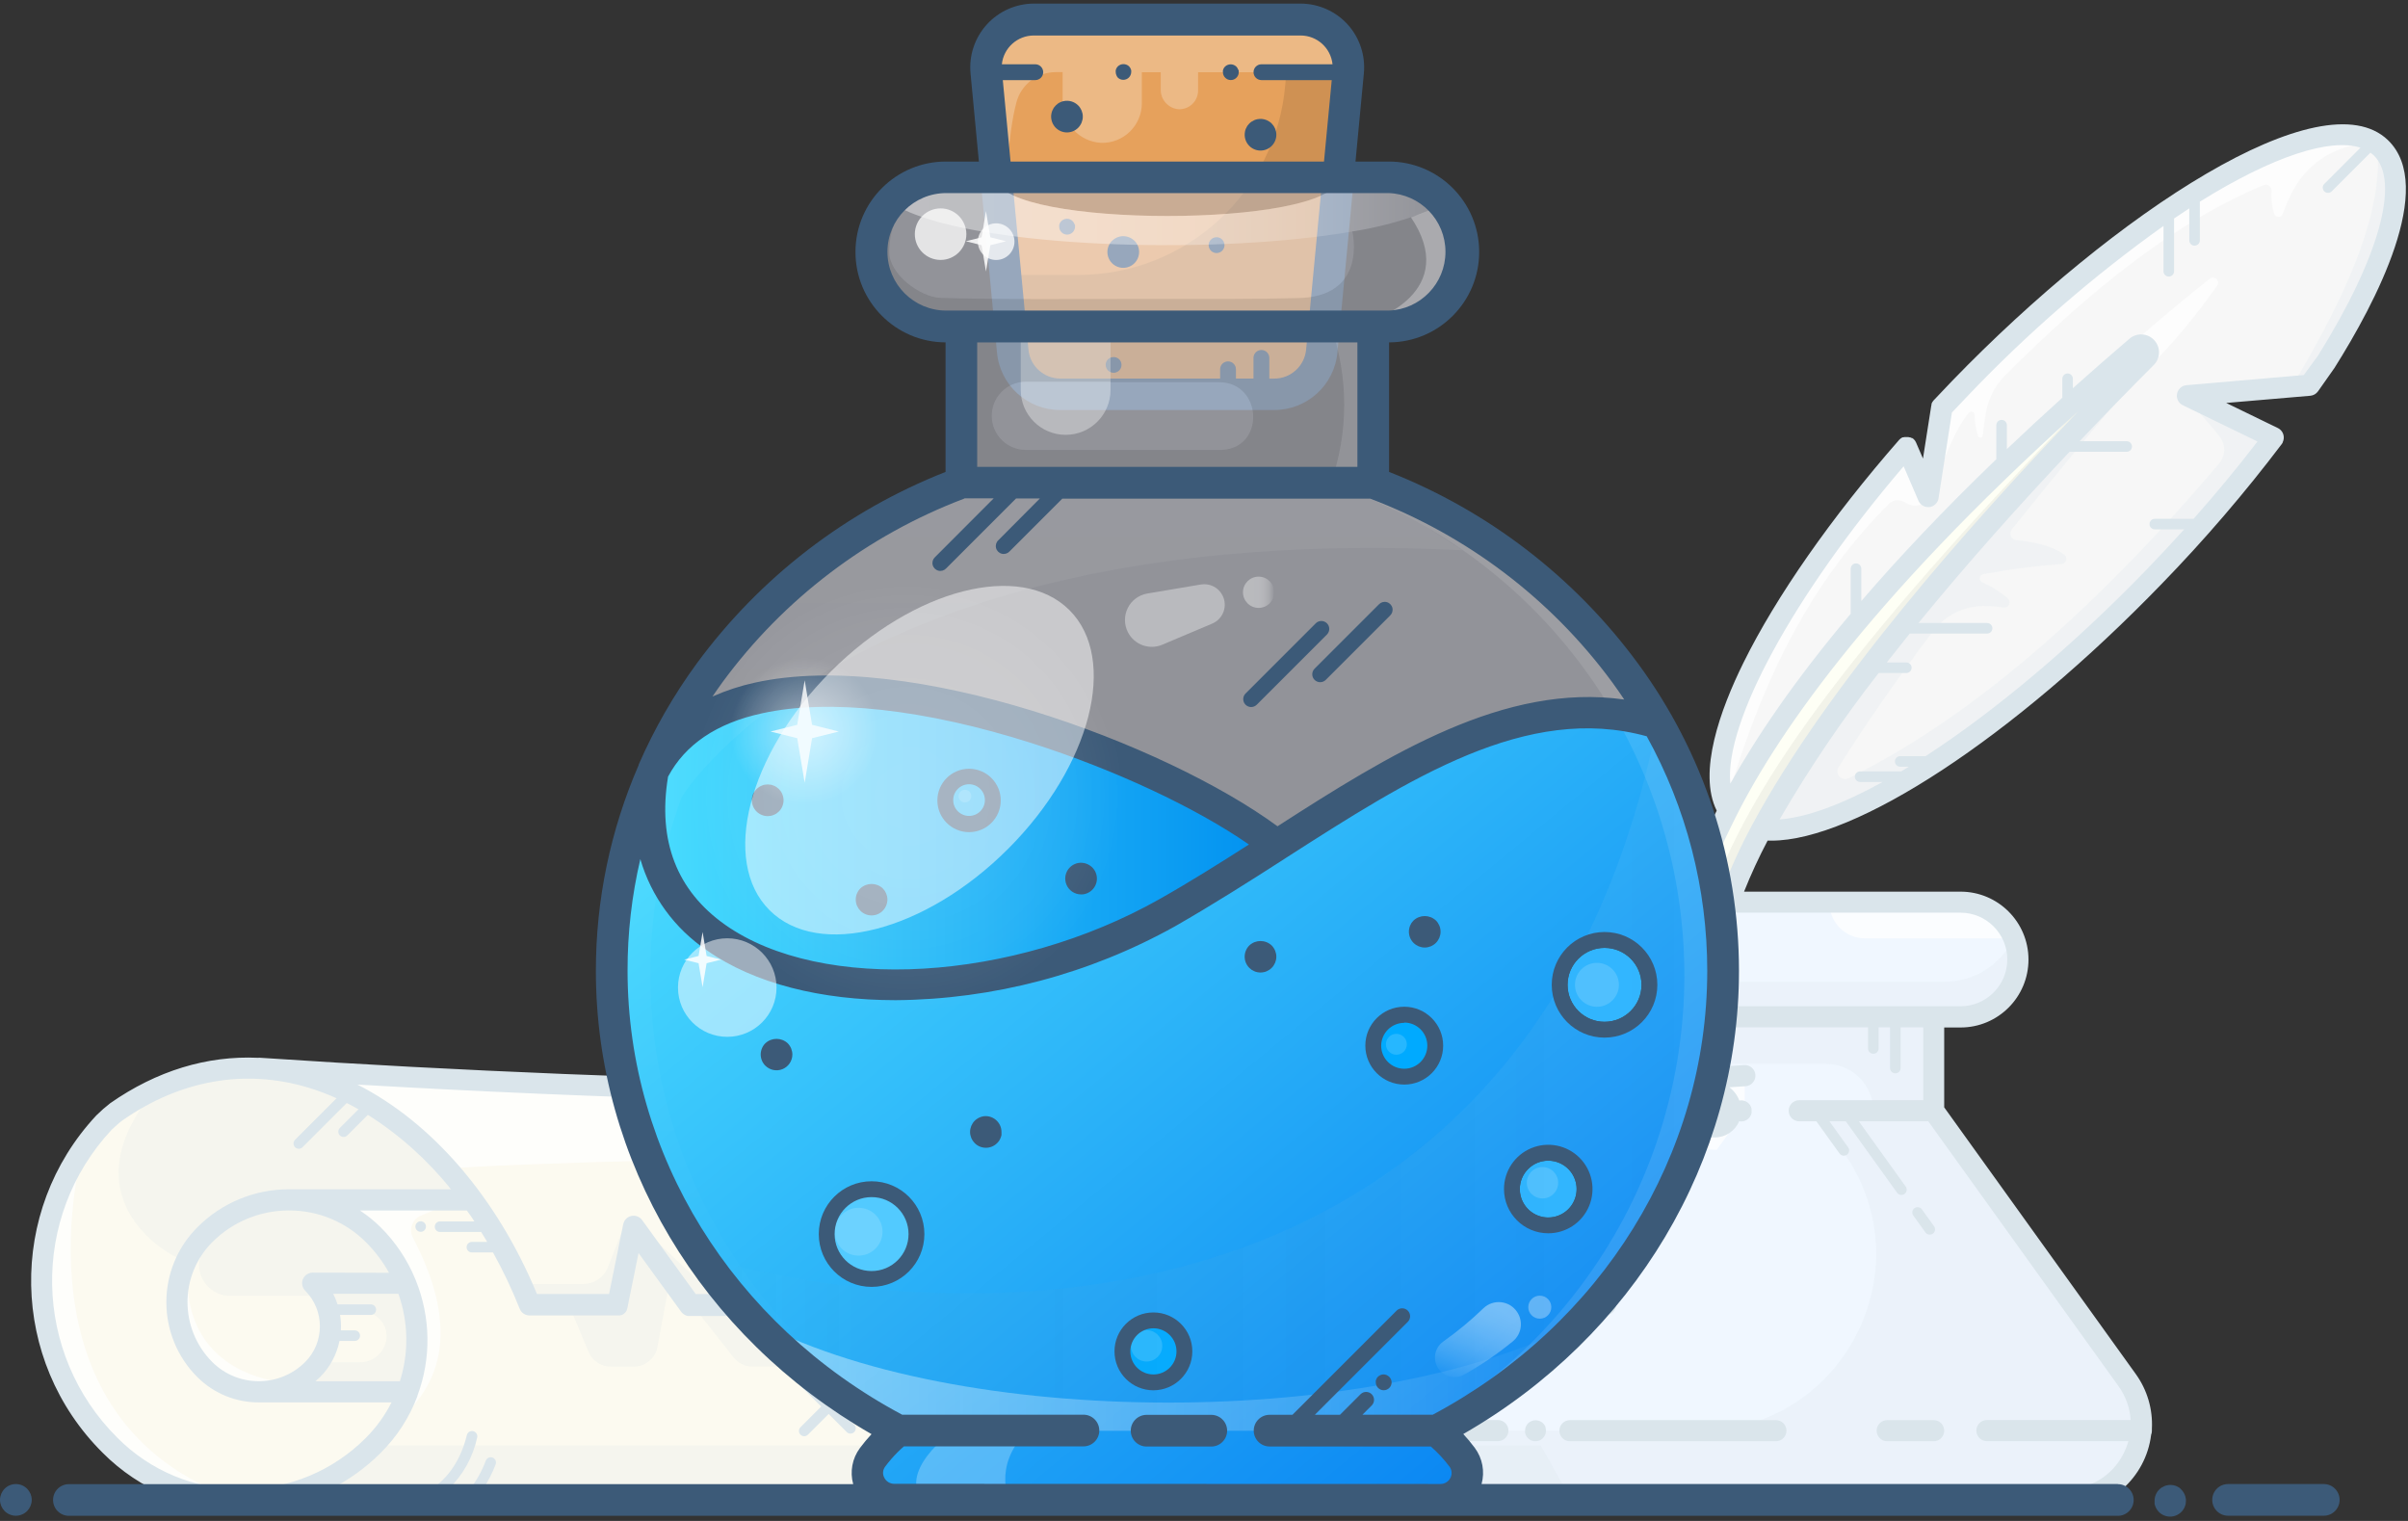 <?xml version="1.0" encoding="UTF-8"?>
<svg width="456px" height="288px" viewBox="0 0 456 288" version="1.1" xmlns="http://www.w3.org/2000/svg" xmlns:xlink="http://www.w3.org/1999/xlink">
    <rect x="0" y="0" width="456" height="288" fill="#333333" stroke="none"/>
    <!-- Generator: Sketch 45.2 (43514) - http://www.bohemiancoding.com/sketch -->
    <title>mana-potion</title>
    <desc>Created with Sketch.</desc>
    <defs>
        <linearGradient x1="-0.01%" y1="49.987%" x2="100%" y2="49.987%" id="linearGradient-1">
            <stop stop-color="#4DE1FF" offset="0%"></stop>
            <stop stop-color="#0090F0" offset="100%"></stop>
        </linearGradient>
        <linearGradient x1="6.071%" y1="2.689%" x2="106.784%" y2="93.245%" id="linearGradient-2">
            <stop stop-color="#4DE1FF" offset="0%"></stop>
            <stop stop-color="#0078F0" offset="100%"></stop>
        </linearGradient>
        <linearGradient x1="0.02%" y1="49.945%" x2="100.02%" y2="49.945%" id="linearGradient-3">
            <stop stop-color="#FFFFFF" stop-opacity="0.8" offset="0%"></stop>
            <stop stop-color="#FFFFFF" stop-opacity="0.79" offset="15%"></stop>
            <stop stop-color="#FFFFFF" stop-opacity="0.74" offset="30%"></stop>
            <stop stop-color="#FFFFFF" stop-opacity="0.67" offset="43%"></stop>
            <stop stop-color="#FFFFFF" stop-opacity="0.57" offset="56%"></stop>
            <stop stop-color="#FFFFFF" stop-opacity="0.43" offset="70%"></stop>
            <stop stop-color="#FFFFFF" stop-opacity="0.27" offset="82%"></stop>
            <stop stop-color="#FFFFFF" stop-opacity="0.08" offset="95%"></stop>
            <stop stop-color="#FFFFFF" stop-opacity="0" offset="100%"></stop>
        </linearGradient>
        <linearGradient x1="0%" y1="50%" x2="100%" y2="50%" id="linearGradient-4">
            <stop stop-color="#FFFFFF" stop-opacity="0" offset="0%"></stop>
            <stop stop-color="#878787" stop-opacity="0.38" offset="15%"></stop>
            <stop stop-color="#FFFFFF" stop-opacity="0.8" offset="100%"></stop>
        </linearGradient>
        <linearGradient x1="16521%" y1="28046%" x2="27780%" y2="28046%" id="linearGradient-5">
            <stop stop-color="#FFFFFF" stop-opacity="0" offset="0%"></stop>
            <stop stop-color="#878787" stop-opacity="0.38" offset="15%"></stop>
            <stop stop-color="#FFFFFF" stop-opacity="0.8" offset="100%"></stop>
        </linearGradient>
        <linearGradient x1="49.978%" y1="3.16729363e-14%" x2="49.978%" y2="100.028%" id="linearGradient-6">
            <stop stop-color="#FFFFFF" stop-opacity="0.8" offset="0%"></stop>
            <stop stop-color="#FFFFFF" stop-opacity="0" offset="100%"></stop>
        </linearGradient>
        <linearGradient x1="0%" y1="49.977%" x2="100%" y2="49.977%" id="linearGradient-7">
            <stop stop-color="#FFFFFF" stop-opacity="0.8" offset="0%"></stop>
            <stop stop-color="#FFFFFF" stop-opacity="0.74" offset="12%"></stop>
            <stop stop-color="#FFFFFF" stop-opacity="0.57" offset="35%"></stop>
            <stop stop-color="#FFFFFF" stop-opacity="0.3" offset="67%"></stop>
            <stop stop-color="#FFFFFF" stop-opacity="0" offset="100%"></stop>
        </linearGradient>
        <linearGradient x1="43375%" y1="32414%" x2="45600%" y2="32414%" id="linearGradient-8">
            <stop stop-color="#FFFFFF" stop-opacity="0.8" offset="0%"></stop>
            <stop stop-color="#FFFFFF" stop-opacity="0.74" offset="12%"></stop>
            <stop stop-color="#FFFFFF" stop-opacity="0.57" offset="35%"></stop>
            <stop stop-color="#FFFFFF" stop-opacity="0.3" offset="67%"></stop>
            <stop stop-color="#FFFFFF" stop-opacity="0" offset="100%"></stop>
        </linearGradient>
        <linearGradient x1="0.169%" y1="50%" x2="100%" y2="50%" id="linearGradient-9">
            <stop stop-color="#FFFFFF" stop-opacity="0.6" offset="0%"></stop>
            <stop stop-color="#FFFFFF" stop-opacity="0.59" offset="41%"></stop>
            <stop stop-color="#FFFFFF" stop-opacity="0.57" offset="56%"></stop>
            <stop stop-color="#FFFFFF" stop-opacity="0.52" offset="67%"></stop>
            <stop stop-color="#FFFFFF" stop-opacity="0.45" offset="75%"></stop>
            <stop stop-color="#FFFFFF" stop-opacity="0.37" offset="83%"></stop>
            <stop stop-color="#FFFFFF" stop-opacity="0.26" offset="89%"></stop>
            <stop stop-color="#FFFFFF" stop-opacity="0.14" offset="95%"></stop>
            <stop stop-color="#FFFFFF" stop-opacity="0" offset="100%"></stop>
        </linearGradient>
        <linearGradient x1="39197%" y1="38987%" x2="41087%" y2="38987%" id="linearGradient-10">
            <stop stop-color="#FFFFFF" stop-opacity="0.6" offset="0%"></stop>
            <stop stop-color="#FFFFFF" stop-opacity="0.59" offset="41%"></stop>
            <stop stop-color="#FFFFFF" stop-opacity="0.57" offset="56%"></stop>
            <stop stop-color="#FFFFFF" stop-opacity="0.52" offset="67%"></stop>
            <stop stop-color="#FFFFFF" stop-opacity="0.45" offset="75%"></stop>
            <stop stop-color="#FFFFFF" stop-opacity="0.37" offset="83%"></stop>
            <stop stop-color="#FFFFFF" stop-opacity="0.26" offset="89%"></stop>
            <stop stop-color="#FFFFFF" stop-opacity="0.14" offset="95%"></stop>
            <stop stop-color="#FFFFFF" stop-opacity="0" offset="100%"></stop>
        </linearGradient>
        <linearGradient x1="77.517%" y1="-2.307%" x2="23.58%" y2="104.641%" id="linearGradient-11">
            <stop stop-color="#FFFFFF" stop-opacity="0.8" offset="0%"></stop>
            <stop stop-color="#FFFFFF" stop-opacity="0.78" offset="11%"></stop>
            <stop stop-color="#FFFFFF" stop-opacity="0.72" offset="25%"></stop>
            <stop stop-color="#FFFFFF" stop-opacity="0.61" offset="41%"></stop>
            <stop stop-color="#FFFFFF" stop-opacity="0.47" offset="58%"></stop>
            <stop stop-color="#FFFFFF" stop-opacity="0.29" offset="76%"></stop>
            <stop stop-color="#FFFFFF" stop-opacity="0.07" offset="95%"></stop>
            <stop stop-color="#FFFFFF" stop-opacity="0" offset="100%"></stop>
        </linearGradient>
        <radialGradient cx="49.872%" cy="50.035%" fx="49.872%" fy="50.035%" r="25.669%" id="radialGradient-12">
            <stop stop-color="#FFFFFF" stop-opacity="0.1" offset="0%"></stop>
            <stop stop-color="#FFFFFF" stop-opacity="0.08" offset="39%"></stop>
            <stop stop-color="#FFFFFF" stop-opacity="0.04" offset="80%"></stop>
            <stop stop-color="#FFFFFF" stop-opacity="0" offset="100%"></stop>
        </radialGradient>
        <radialGradient cx="50%" cy="50%" fx="50%" fy="50%" r="50%" id="radialGradient-13">
            <stop stop-color="#FFFFFF" stop-opacity="0.6" offset="0%"></stop>
            <stop stop-color="#FFFFFF" stop-opacity="0" offset="100%"></stop>
        </radialGradient>
        <radialGradient cx="18671%" cy="4868%" fx="18671%" fy="4868%" r="826%" id="radialGradient-14">
            <stop stop-color="#FFFFFF" stop-opacity="0.6" offset="0%"></stop>
            <stop stop-color="#FFFFFF" stop-opacity="0" offset="100%"></stop>
        </radialGradient>
        <radialGradient cx="13305%" cy="18471%" fx="13305%" fy="18471%" r="756%" id="radialGradient-15">
            <stop stop-color="#FFFFFF" stop-opacity="0.6" offset="0%"></stop>
            <stop stop-color="#FFFFFF" stop-opacity="0" offset="100%"></stop>
        </radialGradient>
        <radialGradient cx="-9883%" cy="-2358%" fx="-9883%" fy="-2358%" r="2567%" id="radialGradient-16">
            <stop stop-color="#FFFFFF" stop-opacity="0.1" offset="0%"></stop>
            <stop stop-color="#FFFFFF" stop-opacity="0.08" offset="39%"></stop>
            <stop stop-color="#FFFFFF" stop-opacity="0.04" offset="80%"></stop>
            <stop stop-color="#FFFFFF" stop-opacity="0" offset="100%"></stop>
        </radialGradient>
    </defs>
    <g id="Page-1" stroke="none" stroke-width="1" fill="none" fill-rule="evenodd">
        <g id="mana-potion" transform="translate(0, -3)" fill-rule="nonzero">
            <g id="background" transform="translate(5, 26)">
                <g id="colors" transform="translate(2, 2)">
                    <path d="M323.39,178.68 L323.39,185.33 L297.05,222.07 L123.73,222.07 L112.98,207.26 L109.98,222.07 L93.34,222.07 C90.551,215.003 86.886,208.314 82.43,202.16 C71.72,187.52 57.36,178.16 42.24,177.31 L42.24,177.31 C130.28,183.14 241.71,184.36 323.39,178.68 Z" id="Shape" fill="#FCFAF0"></path>
                    <path d="M69.84,218.03 C68.429,214.578 66.342,211.443 63.7,208.81 C59.462,204.561 53.701,202.181 47.7,202.2 L82.33,202.2 L82.39,202.2 C86.846,208.354 90.511,215.043 93.3,222.11 L109.94,222.11 L112.94,207.3 L123.69,222.11 L297.05,222.11 L286.82,236.35 C283.686,240.717 283.258,246.47 285.711,251.253 C288.163,256.036 293.085,259.046 298.46,259.05 L39.62,259.05 C48.684,258.828 57.311,255.113 63.7,248.68 C66.572,245.813 68.786,242.357 70.19,238.55 L70.19,238.55 C72.652,231.908 72.527,224.584 69.84,218.03 Z" id="Shape" fill="#FCFAF0"></path>
                    <path d="M39.62,259.01 L38.77,259.01 C29.416,259.022 20.444,255.304 13.84,248.68 C-2.908,231.927 -3.416,204.931 12.69,187.56 C13.416,186.852 14.181,186.184 14.98,185.56 C23.98,179.33 33.22,176.82 42.24,177.32 C57.36,178.18 71.72,187.53 82.43,202.17 L82.37,202.17 L47.7,202.17 C41.729,202.171 36.004,204.549 31.79,208.78 C28.404,212.165 26.502,216.757 26.502,221.545 C26.502,226.333 28.404,230.925 31.79,234.31 C34.554,237.078 38.329,238.599 42.24,238.52 L70.19,238.52 C68.79,242.338 66.575,245.805 63.7,248.68 C57.305,255.098 48.678,258.799 39.62,259.01 Z" id="Shape" fill="#FCFAF0"></path>
                    <path d="M69.84,218.03 C72.527,224.584 72.652,231.908 70.19,238.55 L42.35,238.55 C46.057,238.472 49.59,236.964 52.21,234.34 C56.72,229.823 56.72,222.507 52.21,217.99 L69.84,218.03 Z" id="Shape" fill="#FCFAF0"></path>
                    <path d="M69.84,218.03 L52.21,218.03 C56.72,222.547 56.72,229.863 52.21,234.38 C49.59,237.004 46.057,238.512 42.35,238.59 L42.24,238.59 C38.329,238.669 34.554,237.148 31.79,234.38 C28.404,230.995 26.502,226.403 26.502,221.615 C26.502,216.827 28.404,212.235 31.79,208.85 C36.004,204.619 41.729,202.241 47.7,202.24 L47.7,202.24 C53.701,202.221 59.462,204.601 63.7,208.85 C66.337,211.471 68.425,214.592 69.84,218.03 Z" id="Shape" fill="#FCFAF0"></path>
                    <path d="M443.82,2.98 C449.96,8.91 445.43,24.46 433.48,43.54 L433.48,43.54 L430.38,47.96 L407.21,49.96 L423.56,57.9 C416.575,67.124 409.031,75.91 400.97,84.21 C371.65,114.53 340.97,133.92 326.62,132.12 C342.62,102.19 376.54,65.62 399.25,42.83 C399.711,42.295 399.694,41.498 399.21,40.984 C398.727,40.469 397.932,40.403 397.37,40.83 C372.87,61.76 336.51,96.19 320.15,128.44 C313.48,118.21 327.82,89.44 353.96,59.59 L353.96,59.59 L358.02,69.05 C358.02,69.05 359.66,58.45 360.65,52.2 L360.65,52.2 C361.77,50.987 362.917,49.777 364.09,48.57 C397.95,13.53 433.64,-6.86 443.82,2.98 Z" id="Shape" fill="#F7F7F7"></path>
                    <path d="M320.14,128.4 C336.5,96.15 372.86,61.72 397.36,40.79 C397.922,40.363 398.717,40.429 399.2,40.944 C399.684,41.458 399.701,42.255 399.24,42.79 C376.53,65.58 342.61,102.15 326.61,132.08 L326.61,132.08 C324.203,136.499 322.136,141.096 320.43,145.83 L311.97,145.83 C314.09,140.69 316.6,135.69 319.17,130.37 C319.48,129.68 319.81,129.06 320.14,128.4 Z" id="Shape" fill="#FEFFF5"></path>
                    <path d="M364.27,145.85 C370.268,145.85 375.13,150.712 375.13,156.71 C375.13,162.708 370.268,167.57 364.27,167.57 L269.73,167.57 C263.732,167.57 258.87,162.708 258.87,156.71 C258.87,150.712 263.732,145.85 269.73,145.85 L364.27,145.85 L364.27,145.85 Z" id="Shape" fill="#F0F7FF"></path>
                    <path d="M359.17,185.36 L395.78,236.31 C398.914,240.677 399.342,246.43 396.889,251.213 C394.437,255.996 389.515,259.006 384.14,259.01 L249.86,259.01 C244.485,259.006 239.563,255.996 237.111,251.213 C234.658,246.43 235.086,240.677 238.22,236.31 L248.45,222.07 L274.83,185.36 L274.83,167.57 L359.17,167.57 L359.17,185.36 Z" id="Shape" fill="#F0F7FF"></path>
                </g>
                <g id="shadows" transform="translate(3, 2)">
                    <path d="M76.73,196.33 C95.09,194.25 294.15,191.07 317.09,192.73 L322.39,185.36 L322.39,178.68 C249.626,182.939 176.694,183.54 103.87,180.48 L45.47,177.74 L65.54,185.74 L76.73,196.33 Z" id="Shape" fill="#FFFFFF" opacity="0.75"></path>
                    <path d="M79.2,202.39 C76.41,203.39 73.62,204.3 71.54,205.25 C70.811,205.602 70.255,206.234 69.998,207.003 C69.742,207.771 69.808,208.611 70.18,209.33 C78.507,225.25 76.93,237.3 65.45,245.48 L70.95,235.48 L71.66,224.9 L67.66,215.56 L56.15,202.16 L79.2,202.39 Z" id="Shape" fill="#FFFFFF" opacity="0.75"></path>
                    <g id="Group" opacity="0.2" transform="translate(14, 177)" fill="#D5E0E5">
                        <path d="M77.7,41.13 L88.44,41.13 C90.514,41.142 92.379,39.873 93.13,37.94 L96.7,28.89 L94.97,45.07 L78.34,45.07 L77.7,41.13 Z" id="Shape"></path>
                        <path d="M98.7,29.56 L109.2,39.56 C110.134,40.461 111.382,40.963 112.68,40.96 L284.84,40.96 L282.05,45.07 L108.73,45.07 L98.7,29.56 Z" id="Shape"></path>
                        <path d="M67.37,25.19 L65.9,23.13 L51.54,8.73 L36.05,2.48 L36.48,1.9 L27.35,0.77 L16.05,1.9 L7.42,4.25 C-7.99,22.67 5.89,34.13 13.89,37.25 L18.43,30.38 L27.37,25.19 L67.37,25.19 Z" id="Shape"></path>
                        <polygon id="Shape" points="48.7 71.69 166.87 71.69 269.77 71.69 275.54 82.01 36.2 82.01"></polygon>
                        <path d="M86.12,45.98 L89.46,53.98 C90.162,55.663 91.806,56.759 93.63,56.76 L98.05,56.76 C100.228,56.758 102.095,55.202 102.49,53.06 L104.94,39.85 L116.94,55.04 C117.797,56.12 119.101,56.75 120.48,56.75 L272.82,56.75 L282.05,45.07 L108.25,45.07 L98,29.87 L94.44,44.87 L86.12,45.98 Z" id="Shape"></path>
                        <path d="M17.77,31.32 C16.936,32.874 16.291,34.522 15.85,36.23 C15.46,37.971 15.885,39.796 17.004,41.186 C18.124,42.575 19.815,43.38 21.6,43.37 L38.37,43.37 L38.37,41.13 L53.68,41.02 L50.05,33.24 L37.05,25.61 L23.25,26.93 L17.77,31.32 Z" id="Shape"></path>
                        <path d="M56.74,55.17 L56.35,45.98 L54.29,39.98 L38.37,41.13 L40.14,45.98 L45.43,45.98 C47.094,45.941 48.702,46.584 49.88,47.76 C50.013,47.9 50.137,48.043 50.25,48.19 C52.7,51.35 50.2,55.97 46.2,55.97 L38.37,55.97 L34.37,61.86 L51.56,61.86 L51.66,61.54 L55.19,61.54 L56.74,55.17 Z" id="Shape"></path>
                    </g>
                    <path d="M27.7,214.97 C27.7,214.97 24.33,234.62 47.43,237.05 L40.53,238.54 L29.69,233.89 L24.87,222.56 L27.7,214.97 Z" id="Shape" fill="#FFFFFF" opacity="0.7"></path>
                    <path d="M7.7,192.54 C7.7,192.54 -6.86,244.12 37.17,259.01 L27.25,257.41 L16.93,252.2 L5.4,238.87 L0.72,225.77 L0.05,213.98 L1.17,202.61 L7.7,192.54 Z" id="Shape" fill="#FFFFFF" opacity="0.75"></path>
                    <g id="Group" opacity="0.25" transform="translate(234, 2)" fill="#DAE5EB">
                        <path d="M112.69,165.56 L39.83,165.56 L39.83,174.46 L103.83,174.46 C108.745,174.46 112.73,178.445 112.73,183.36 L124.21,183.36 L124.21,165.56 L112.69,165.56 Z" id="Shape"></path>
                        <path d="M0.5,243.91 L79.8,243.91 C106.66,243.91 122.55,213.84 107.42,191.65 L101.77,183.36 L124.17,183.36 L161.96,236.25 L163.5,243.92 L161.44,250.05 L154.5,256.05 L146.32,257.05 L11.71,256.68 L4.78,253.08 L0.5,243.91 Z" id="Shape"></path>
                        <path d="M140.12,154.68 L139.34,150.68 C139.073,151.147 138.807,151.603 138.54,152.05 C135.905,156.33 131.226,158.923 126.2,158.89 L24.65,158.89 C24.65,162.574 27.636,165.56 31.32,165.56 L131.89,165.56 C135.574,165.56 138.56,162.574 138.56,158.89 L138.43,158.89 L140.12,154.68 Z" id="Shape"></path>
                        <path d="M172.2,47.94 C172.12,48.75 176.01,52.68 178.35,55.7 C179.518,57.201 179.468,59.316 178.23,60.76 C154.5,88.76 131.1,108.99 108.06,120.36 C107.473,120.65 106.766,120.514 106.328,120.027 C105.891,119.541 105.83,118.823 106.18,118.27 C111.18,110.27 117.18,101.68 123.96,92.63 C126.366,89.422 130.193,87.598 134.2,87.75 C135.281,87.79 136.359,87.887 137.43,88.04 C137.864,88.086 138.278,87.844 138.452,87.444 C138.626,87.043 138.52,86.576 138.19,86.29 C136.759,85.052 135.147,84.04 133.41,83.29 C133.078,83.155 132.872,82.82 132.901,82.462 C132.931,82.105 133.19,81.808 133.54,81.73 C138.454,80.798 143.42,80.161 148.41,79.82 C148.814,79.782 149.155,79.504 149.274,79.116 C149.392,78.728 149.264,78.307 148.95,78.05 C147.03,76.66 144.1,75.69 139.81,75.27 C139.363,75.218 138.979,74.931 138.803,74.517 C138.628,74.104 138.687,73.627 138.96,73.27 C147.39,62.72 156.51,51.75 165.96,40.57 L143.26,62.32 L115.76,94.07 L91.6,129.38 L98.73,129.38 L98.56,130.21 L116.71,122.07 L143.37,103.23 L173.48,74.12 L187.62,55.43 L172.2,47.94 Z" id="Shape"></path>
                        <path d="M208.19,0.44 C209.44,13.44 202.09,29.38 191.98,46.25 L196.81,46.25 L207.39,27.68 L212.31,9.49 L208.19,0.44 Z" id="Shape"></path>
                    </g>
                    <path d="M265.32,146.01 L320.81,146.01 C320.81,149.694 317.824,152.68 314.14,152.68 L258.65,152.68 C258.65,148.996 261.636,146.01 265.32,146.01 L265.32,146.01 Z" id="Shape" fill="#FFFFFF" opacity="0.7"></path>
                    <path d="M372.56,152.68 L345.13,152.68 C341.446,152.68 338.46,149.694 338.46,146.01 L365.89,146.01 C367.66,146.007 369.358,146.709 370.609,147.961 C371.861,149.212 372.563,150.91 372.56,152.68 L372.56,152.68 Z" id="Shape" fill="#FFFFFF" opacity="0.7"></path>
                    <path d="M388.32,49.68 C339.32,100.04 322.93,125.19 315.99,144.81 L319.79,144.81 L333.56,117.81 L364.81,78.68 L387.64,53.62 L388.32,49.68 Z" id="Shape" fill="#020202" opacity="0.05"></path>
                    <path d="M319.14,126.06 C325.25,105.67 333.73,86.34 349.75,70.37 C350.523,69.627 351.704,69.507 352.61,70.08 C354.82,71.4 355.96,70.51 357.15,69.72 C359.7,63.05 362.24,56.05 364.92,53.1 C365.091,52.946 365.336,52.904 365.549,52.991 C365.762,53.078 365.906,53.28 365.92,53.51 C365.948,54.887 366.167,56.253 366.57,57.57 C366.643,57.776 366.848,57.905 367.065,57.881 C367.282,57.857 367.454,57.687 367.48,57.47 C367.638,55.747 367.895,54.034 368.25,52.34 C368.789,49.982 369.985,47.825 371.7,46.12 C388.05,29.68 404.34,16.81 420.66,10.06 C421.017,9.916 421.424,9.971 421.73,10.205 C422.036,10.439 422.196,10.817 422.15,11.2 C422.031,12.65 422.204,14.109 422.66,15.49 C422.783,15.837 423.112,16.069 423.48,16.069 C423.848,16.069 424.177,15.837 424.3,15.49 C424.809,14.062 425.41,12.669 426.1,11.32 C428.497,6.649 432.933,3.362 438.1,2.43 L441.36,1.87 L432.78,0.48 L418.2,5.53 L393.95,20.86 L367.13,44.38 L359.62,52.13 L357.4,66.33 L352.92,59.52 L338.43,77.59 L327.05,95.05 L320.53,108.68 L317.53,119.22 L319.14,126.06 Z" id="Shape" fill="#FFFFFF" opacity="0.7"></path>
                    <path d="M384.48,50.24 C393.48,41.88 402.26,34.24 410.62,27.65 C410.996,27.469 411.446,27.541 411.746,27.831 C412.047,28.121 412.136,28.567 411.97,28.95 C406.52,36.66 401.07,42.95 395.62,47.45 L384.48,50.24 Z" id="Shape" fill="#FFFFFF" opacity="0.7"></path>
                </g>
                <g id="lines" fill="#DAE5EB">
                    <path d="M117.05,190.25 C122.32,190.68 127.65,190.9 132.95,190.9 C134.703,190.9 136.453,190.877 138.2,190.83 C138.752,190.83 139.2,190.382 139.2,189.83 C139.2,189.278 138.752,188.83 138.2,188.83 C131.218,189.017 124.231,188.827 117.27,188.26 C116.913,188.231 116.567,188.396 116.364,188.691 C116.161,188.986 116.13,189.367 116.284,189.691 C116.438,190.014 116.753,190.231 117.11,190.26 L117.05,190.25 Z" id="Shape"></path>
                    <path d="M127.75,193.08 C127.198,193.03 126.71,193.438 126.66,193.99 C126.61,194.542 127.018,195.03 127.57,195.08 C129.62,195.26 131.67,195.35 133.71,195.35 C135.75,195.35 137.76,195.26 139.71,195.08 C140.067,195.048 140.38,194.828 140.531,194.502 C140.682,194.177 140.648,193.795 140.441,193.502 C140.235,193.209 139.887,193.048 139.53,193.08 C135.611,193.433 131.669,193.433 127.75,193.08 Z" id="Shape"></path>
                    <path d="M138.66,218.15 C138.66,218.702 139.108,219.15 139.66,219.15 L153.61,219.15 C154.162,219.15 154.61,218.702 154.61,218.15 C154.61,217.598 154.162,217.15 153.61,217.15 L139.66,217.15 C139.108,217.15 138.66,217.598 138.66,218.15 Z" id="Shape"></path>
                    <path d="M75.37,208.55 C75.281,208.453 75.172,208.378 75.05,208.33 C74.867,208.253 74.665,208.232 74.47,208.27 C74.405,208.284 74.341,208.304 74.28,208.33 C74.219,208.35 74.161,208.381 74.11,208.42 C74.053,208.455 74.003,208.499 73.96,208.55 C73.863,208.639 73.788,208.748 73.74,208.87 C73.689,208.99 73.662,209.119 73.66,209.25 C73.66,209.384 73.687,209.517 73.74,209.64 C73.789,209.762 73.864,209.871 73.96,209.96 C74.146,210.145 74.398,210.249 74.66,210.25 C74.793,210.253 74.926,210.229 75.05,210.18 C75.29,210.073 75.483,209.88 75.59,209.64 C75.639,209.516 75.663,209.383 75.66,209.25 C75.662,209.12 75.638,208.991 75.59,208.87 C75.535,208.752 75.46,208.644 75.37,208.55 Z" id="Shape"></path>
                    <path d="M156.44,240.26 L159.14,237.56 C159.48,237.163 159.457,236.572 159.088,236.202 C158.718,235.833 158.127,235.81 157.73,236.15 L151.96,241.92 L148.05,238.05 C147.653,237.71 147.062,237.733 146.692,238.102 C146.323,238.472 146.3,239.063 146.64,239.46 L150.51,243.33 L146.64,247.2 C146.355,247.444 146.23,247.828 146.318,248.193 C146.406,248.559 146.691,248.844 147.057,248.932 C147.422,249.02 147.806,248.895 148.05,248.61 L151.92,244.74 L155.4,248.22 C155.797,248.56 156.388,248.537 156.758,248.168 C157.127,247.798 157.15,247.207 156.81,246.81 L153.33,243.33 L155.05,241.68 L163.39,250.02 C163.787,250.36 164.378,250.337 164.748,249.968 C165.117,249.598 165.14,249.007 164.8,248.61 L156.44,240.26 Z" id="Shape"></path>
                    <path d="M447.21,3.54 C434.77,-8.46 395.46,17.28 364.66,49.14 C363.49,50.35 362.33,51.57 361.19,52.79 L361.13,52.86 C361.064,52.935 361.004,53.016 360.95,53.1 L360.88,53.23 C360.839,53.301 360.802,53.374 360.77,53.45 C360.77,53.51 360.77,53.57 360.77,53.63 C360.75,53.696 360.733,53.763 360.72,53.83 C360.26,56.72 359.66,60.54 359.15,63.83 L357.83,60.77 L357.83,60.77 L357.76,60.64 C357.721,60.564 357.678,60.49 357.63,60.42 L357.57,60.35 C357.506,60.268 357.436,60.191 357.36,60.12 L357.36,60.12 L357.36,60.12 C357.278,60.053 357.191,59.993 357.1,59.94 L357.01,59.94 L356.74,59.82 L356.64,59.82 L356.36,59.76 L355.87,59.76 L355.61,59.76 L355.45,59.81 L355.29,59.81 L355.29,59.81 L355.12,59.9 L354.95,60.01 L354.82,60.12 L354.65,60.28 L354.65,60.28 C341.83,74.93 331.36,89.92 325.15,102.5 C320.77,111.38 316.48,123.23 320.09,130.5 L319.56,131.58 L318.18,134.43 C316.27,138.35 314.47,142.08 312.84,145.92 L271.73,145.92 C264.628,145.92 258.87,151.678 258.87,158.78 C258.87,165.882 264.628,171.64 271.73,171.64 L274.83,171.64 L274.83,181.3 C204.13,183.67 118.83,182.3 44.37,177.3 C44.204,177.278 44.036,177.278 43.87,177.3 C34.21,176.86 24.67,179.75 15.87,185.9 C14.951,186.613 14.076,187.381 13.25,188.2 C-3.68,206.326 -3.149,234.623 14.45,252.1 C21.418,259.113 30.904,263.045 40.79,263.02 L386.14,263.02 C394.39,263.017 401.346,256.868 402.36,248.68 C402.451,248.451 402.498,248.207 402.5,247.96 C402.514,247.824 402.514,247.686 402.5,247.55 C402.694,243.847 401.618,240.188 399.45,237.18 L363.17,186.68 L363.17,171.56 L366.27,171.56 C373.372,171.56 379.13,165.802 379.13,158.7 C379.13,151.598 373.372,145.84 366.27,145.84 L325.27,145.84 C326.585,142.544 328.074,139.319 329.73,136.18 L330.46,136.18 C346.4,136.18 376.2,116.67 404.37,87.55 C412.489,79.191 420.087,70.341 427.12,61.05 C427.18,60.964 427.234,60.874 427.28,60.78 L427.28,60.72 C427.696,59.859 427.445,58.824 426.68,58.25 L426.68,58.25 L426.68,58.25 C426.589,58.182 426.492,58.122 426.39,58.07 L416.57,53.3 L432.5,51.94 C433.087,51.889 433.621,51.581 433.96,51.1 L437.07,46.68 L437.07,46.68 L437.07,46.68 C444.86,34.33 456.39,12.41 447.21,3.54 Z M297.21,194.1 L288.59,210.68 C287.47,212.828 287.384,215.368 288.355,217.587 C289.327,219.807 291.252,221.466 293.59,222.1 L267.23,222.1 L281.86,200.1 C285.053,195.301 290.436,192.419 296.2,192.42 C296.601,192.424 296.971,192.633 297.182,192.974 C297.393,193.315 297.415,193.739 297.24,194.1 L297.21,194.1 Z M203.44,186.36 C228.16,186.36 252.21,185.98 274.8,185.23 L274.8,186.68 L249.4,222.03 L126.75,222.03 L116.6,208.03 C116.134,207.387 115.331,207.081 114.555,207.25 C113.779,207.419 113.176,208.031 113.02,208.81 L110.34,222.02 L96.68,222.02 C89.12,203.77 76.82,189.55 62.68,182.37 C108.31,185.03 157.05,186.36 203.47,186.36 L203.44,186.36 Z M16.15,190.92 C16.44,190.61 17.83,189.39 18.15,189.18 C29.15,181.49 41.4,179.34 53.43,182.96 C55.241,183.513 57.014,184.181 58.74,184.96 L50.93,192.77 C50.645,193.014 50.52,193.398 50.608,193.763 C50.696,194.129 50.981,194.414 51.347,194.502 C51.712,194.59 52.096,194.465 52.34,194.18 L60.66,185.86 C61.413,186.233 62.157,186.63 62.89,187.05 L59.41,190.53 C59.125,190.774 59,191.158 59.088,191.523 C59.176,191.889 59.461,192.174 59.827,192.262 C60.192,192.35 60.576,192.225 60.82,191.94 L64.66,188.1 C70.654,191.892 75.974,196.658 80.4,202.2 L49.69,202.2 C43.187,202.192 36.951,204.784 32.37,209.4 C24.548,217.235 24.548,229.925 32.37,237.76 C35.49,240.874 39.732,242.6 44.14,242.55 L69.14,242.55 C67.889,245.035 66.248,247.303 64.28,249.27 C58.129,255.46 49.777,258.963 41.05,259.01 L40.71,259.01 C31.904,259.024 23.457,255.517 17.25,249.27 C1.177,233.313 0.689,207.472 16.15,190.92 L16.15,190.92 Z M70.73,238.55 L54.73,238.55 C55.03,238.29 55.33,238.03 55.62,237.75 C57.488,235.879 58.764,233.501 59.29,230.91 L62.18,230.91 C62.732,230.91 63.18,230.462 63.18,229.91 C63.18,229.358 62.732,228.91 62.18,228.91 L59.55,228.91 C59.604,227.934 59.554,226.955 59.4,225.99 L65.22,225.99 C65.772,225.99 66.22,225.542 66.22,224.99 C66.22,224.438 65.772,223.99 65.22,223.99 L58.92,223.99 C58.701,223.302 58.426,222.634 58.1,221.99 L70.45,221.99 C72.339,227.333 72.438,233.146 70.73,238.55 L70.73,238.55 Z M54.21,217.98 L54.21,217.98 C53.402,217.979 52.673,218.465 52.362,219.211 C52.051,219.957 52.22,220.817 52.79,221.39 C56.507,225.13 56.507,231.17 52.79,234.91 C47.925,239.75 40.065,239.75 35.2,234.91 C28.942,228.637 28.942,218.483 35.2,212.21 C39.041,208.358 44.26,206.198 49.7,206.21 L49.78,206.21 C55.223,206.197 60.446,208.357 64.29,212.21 C66.014,213.929 67.489,215.881 68.67,218.01 L54.21,217.98 Z M86.45,258.98 C87.414,257.526 88.216,255.97 88.84,254.34 C88.989,254.004 88.942,253.613 88.717,253.323 C88.492,253.032 88.125,252.888 87.763,252.948 C87.4,253.008 87.099,253.262 86.98,253.61 C86.267,255.546 85.255,257.358 83.98,258.98 L79.91,258.98 C82.66,256.34 84.558,252.937 85.36,249.21 C85.49,248.672 85.158,248.13 84.62,248 C84.082,247.87 83.54,248.202 83.41,248.74 C81.99,254.62 78.81,257.59 76.7,258.98 L57.6,258.98 C61.122,257.195 64.338,254.862 67.13,252.07 C70.181,249.036 72.542,245.38 74.05,241.35 L74.05,241.28 L74.05,241.28 C76.686,234.211 76.572,226.409 73.73,219.42 C73.702,219.335 73.669,219.251 73.63,219.17 C72.121,215.516 69.901,212.199 67.1,209.41 C65.902,208.215 64.585,207.146 63.17,206.22 L83.41,206.22 C83.89,206.9 84.41,207.58 84.83,208.28 L78.33,208.28 C77.778,208.28 77.33,208.728 77.33,209.28 C77.33,209.832 77.778,210.28 78.33,210.28 L86.12,210.28 C86.507,210.9 86.887,211.527 87.26,212.16 L84.36,212.16 C83.808,212.16 83.36,212.608 83.36,213.16 C83.36,213.712 83.808,214.16 84.36,214.16 L88.36,214.16 C90.273,217.605 91.963,221.169 93.42,224.83 C93.723,225.591 94.46,226.091 95.28,226.09 L111.92,226.09 C112.05,226.103 112.18,226.103 112.31,226.09 L112.38,226.09 L112.66,226 L112.77,226 L112.99,225.88 L113.09,225.81 L113.28,225.65 L113.36,225.57 L113.53,225.37 L113.59,225.28 C113.639,225.203 113.682,225.123 113.72,225.04 L113.72,224.95 C113.763,224.843 113.796,224.733 113.82,224.62 L113.82,224.62 L113.82,224.62 L115.92,214.27 L124,225.4 C124.041,225.452 124.084,225.502 124.13,225.55 L124.23,225.66 L124.42,225.81 L124.54,225.9 L124.73,226 L124.89,226.08 L125.07,226.14 L125.27,226.19 L125.45,226.19 L125.62,226.19 L246.55,226.19 L238.55,237.26 C236.382,240.268 235.306,243.927 235.5,247.63 C235.487,247.763 235.487,247.897 235.5,248.03 C235.502,248.277 235.549,248.521 235.64,248.75 C236.129,252.773 238.092,256.471 241.15,259.13 L86.45,258.98 Z M398.45,245.89 L371.26,245.89 C370.155,245.89 369.26,246.785 369.26,247.89 C369.26,248.995 370.155,249.89 371.26,249.89 L398.05,249.89 C397.817,250.716 397.502,251.517 397.11,252.28 C395.03,256.436 390.757,259.039 386.11,258.98 L251.86,258.98 C247.212,259.041 242.938,256.438 240.86,252.28 C240.468,251.517 240.153,250.716 239.92,249.89 L278.65,249.89 C279.755,249.89 280.65,248.995 280.65,247.89 C280.65,246.785 279.755,245.89 278.65,245.89 L239.52,245.89 C239.667,243.567 240.472,241.333 241.84,239.45 L244.56,235.66 C252.056,235.019 259.037,231.586 264.12,226.04 L299.05,226.04 C300.155,226.04 301.05,225.145 301.05,224.04 C301.05,222.935 300.155,222.04 299.05,222.04 L297.71,222.04 C300.019,221.441 301.941,219.842 302.95,217.68 L313.15,195.68 C314.084,193.668 316.101,192.38 318.32,192.38 L319.71,192.38 C321.732,192.387 323.559,191.175 324.34,189.31 C324.729,189.389 325.133,189.351 325.5,189.2 C325.741,189.097 325.961,188.952 326.15,188.77 C326.239,188.672 326.323,188.568 326.4,188.46 C326.47,188.352 326.53,188.238 326.58,188.12 C326.63,188.001 326.667,187.877 326.69,187.75 C326.705,187.617 326.705,187.483 326.69,187.35 C326.705,187.22 326.705,187.09 326.69,186.96 C326.669,186.833 326.632,186.708 326.58,186.59 C326.53,186.468 326.47,186.351 326.4,186.24 C326.325,186.133 326.241,186.033 326.15,185.94 C326.056,185.846 325.952,185.762 325.84,185.69 C325.732,185.62 325.618,185.56 325.5,185.51 C325.377,185.46 325.25,185.42 325.12,185.39 C324.872,185.343 324.618,185.343 324.37,185.39 C323.995,184.389 323.339,183.517 322.48,182.88 L325.56,182.68 C326.665,182.603 327.497,181.645 327.42,180.54 C327.343,179.435 326.385,178.603 325.28,178.68 C310.85,179.68 295.28,180.47 278.86,181.06 L278.86,171.54 L348.75,171.54 L348.75,175.54 C348.75,176.092 349.198,176.54 349.75,176.54 C350.302,176.54 350.75,176.092 350.75,175.54 L350.75,171.54 L352.92,171.54 L352.92,179.24 C352.92,179.792 353.368,180.24 353.92,180.24 C354.472,180.24 354.92,179.792 354.92,179.24 L354.92,171.54 L359.21,171.54 L359.21,185.33 L335.72,185.33 C334.615,185.33 333.72,186.225 333.72,187.33 C333.72,188.435 334.615,189.33 335.72,189.33 L338.97,189.33 L343.35,195.42 C343.559,195.711 343.907,195.869 344.264,195.833 C344.621,195.798 344.931,195.575 345.079,195.248 C345.227,194.922 345.189,194.541 344.98,194.25 L341.44,189.33 L344.54,189.33 L354.25,202.85 C354.573,203.3 355.2,203.403 355.65,203.08 C356.1,202.757 356.203,202.13 355.88,201.68 L347.01,189.33 L360.16,189.33 L396.16,239.45 C397.532,241.339 398.336,243.58 398.48,245.91 L398.45,245.89 Z M375.12,158.68 C375.114,163.571 371.151,167.534 366.26,167.54 L271.73,167.54 C266.837,167.54 262.87,163.573 262.87,158.68 C262.87,153.787 266.837,149.82 271.73,149.82 L366.27,149.82 C371.157,149.831 375.115,153.793 375.12,158.68 Z M316.98,145.82 C318.4,142.61 319.98,139.42 321.56,136.08 L322.95,133.22 C330.67,117.22 348.31,91.11 388.58,54.86 C367.7,76.65 340.83,107.17 326.94,132.96 C326.874,133.058 326.817,133.162 326.77,133.27 C324.584,137.327 322.673,141.527 321.05,145.84 L316.98,145.82 Z M431.26,48.02 L409.05,49.94 C408.155,50.019 407.423,50.685 407.26,51.569 C407.096,52.452 407.542,53.336 408.35,53.73 L422.5,60.6 C418.747,65.487 414.713,70.367 410.4,75.24 L403.05,75.24 C402.498,75.24 402.05,75.688 402.05,76.24 C402.05,76.792 402.498,77.24 403.05,77.24 L408.61,77.24 C406.323,79.773 403.973,82.29 401.56,84.79 C387.38,99.45 372.56,111.79 359.65,120.18 L354.84,120.18 C354.288,120.18 353.84,120.628 353.84,121.18 C353.84,121.732 354.288,122.18 354.84,122.18 L356.48,122.18 L355.02,123.07 L347.25,123.07 C346.698,123.07 346.25,123.518 346.25,124.07 C346.25,124.622 346.698,125.07 347.25,125.07 L351.52,125.07 C343.86,129.29 337.14,131.79 332,132.16 C337.613,122.502 343.881,113.241 350.76,104.44 L356,104.44 C356.552,104.44 357,103.992 357,103.44 C357,102.888 356.552,102.44 356,102.44 L352.3,102.44 C353.727,100.613 355.173,98.79 356.64,96.97 L371.3,96.97 C371.852,96.97 372.3,96.522 372.3,95.97 C372.3,95.418 371.852,94.97 371.3,94.97 L358.3,94.97 C367.68,83.47 377.7,72.31 386.91,62.55 L397.73,62.55 C398.282,62.55 398.73,62.102 398.73,61.55 C398.73,60.998 398.282,60.55 397.73,60.55 L388.81,60.55 C393.81,55.27 398.56,50.42 402.75,46.22 C404.131,44.953 404.222,42.806 402.955,41.425 C401.688,40.044 399.541,39.953 398.16,41.22 C394.45,44.39 390.93,47.48 387.54,50.51 L387.54,48.72 C387.54,48.168 387.092,47.72 386.54,47.72 C385.988,47.72 385.54,48.168 385.54,48.72 L385.54,52.31 C381.853,55.643 378.353,58.887 375.04,62.04 L375.04,57.51 C375.04,56.958 374.592,56.51 374.04,56.51 C373.488,56.51 373.04,56.958 373.04,57.51 L373.04,63.95 C362.89,73.72 354.47,82.67 347.47,90.81 L347.47,84.68 C347.47,84.128 347.022,83.68 346.47,83.68 C345.918,83.68 345.47,84.128 345.47,84.68 L345.47,93.21 C334.63,106.07 327.47,116.8 322.67,125.37 C321.52,113.91 334.49,89.87 355.49,65.29 L358.29,71.81 C358.606,72.545 359.33,73.021 360.13,73.02 L360.38,73.02 C361.264,72.906 361.965,72.221 362.1,71.34 C362.1,71.34 363.63,61.42 364.63,55.12 C365.617,54.06 366.617,53.007 367.63,51.96 C378.938,40.082 391.35,29.306 404.7,19.78 L404.7,28.37 C404.7,28.922 405.148,29.37 405.7,29.37 C406.252,29.37 406.7,28.922 406.7,28.37 L406.7,18.37 C407.673,17.703 408.633,17.067 409.58,16.46 L409.58,22.52 C409.58,23.072 410.028,23.52 410.58,23.52 C411.132,23.52 411.58,23.072 411.58,22.52 L411.58,15.19 C425.34,6.62 436.25,3.08 442,4.97 L435.2,11.77 C434.915,12.014 434.79,12.398 434.878,12.763 C434.966,13.129 435.251,13.414 435.617,13.502 C435.982,13.59 436.366,13.465 436.61,13.18 L443.88,5.91 C444.105,6.065 444.319,6.235 444.52,6.42 C449.58,11.31 445.52,25.84 433.95,44.36 L433.95,44.36 L433.95,44.36 L431.26,48.02 Z" id="Shape"></path>
                    <path d="M352.38,245.91 C351.275,245.91 350.38,246.805 350.38,247.91 C350.38,249.015 351.275,249.91 352.38,249.91 L361.17,249.91 C362.275,249.91 363.17,249.015 363.17,247.91 C363.17,246.805 362.275,245.91 361.17,245.91 L352.38,245.91 Z" id="Shape"></path>
                    <path d="M331.3,245.91 L292.3,245.91 C291.195,245.91 290.3,246.805 290.3,247.91 C290.3,249.015 291.195,249.91 292.3,249.91 L331.3,249.91 C332.405,249.91 333.3,249.015 333.3,247.91 C333.3,246.805 332.405,245.91 331.3,245.91 Z" id="Shape"></path>
                    <path d="M287.64,247.14 C287.59,247.022 287.53,246.908 287.46,246.8 C287.387,246.692 287.304,246.591 287.21,246.5 C286.416,245.749 285.174,245.749 284.38,246.5 C284.008,246.875 283.8,247.382 283.8,247.91 C283.785,248.04 283.785,248.17 283.8,248.3 C283.82,248.428 283.857,248.552 283.91,248.67 C283.96,248.791 284.021,248.908 284.09,249.02 C284.165,249.126 284.249,249.227 284.34,249.32 C284.716,249.698 285.227,249.91 285.76,249.91 C286.021,249.91 286.279,249.859 286.52,249.76 C286.765,249.659 286.986,249.51 287.17,249.32 C287.267,249.232 287.351,249.131 287.42,249.02 C287.497,248.911 287.56,248.794 287.61,248.67 C287.659,248.551 287.695,248.427 287.72,248.3 C287.773,248.043 287.773,247.777 287.72,247.52 C287.703,247.391 287.677,247.264 287.64,247.14 Z" id="Shape"></path>
                    <path d="M357.55,205.77 C357.333,205.925 357.187,206.159 357.144,206.422 C357.101,206.685 357.164,206.954 357.32,207.17 L359.62,210.37 C359.943,210.82 360.57,210.923 361.02,210.6 C361.47,210.277 361.573,209.65 361.25,209.2 L358.95,206 C358.795,205.783 358.561,205.637 358.298,205.594 C358.035,205.551 357.766,205.614 357.55,205.77 Z" id="Shape"></path>
                    <path d="M318.05,162.48 L292.3,162.48 C291.748,162.48 291.3,162.928 291.3,163.48 C291.3,164.032 291.748,164.48 292.3,164.48 L318.05,164.48 C318.602,164.48 319.05,164.032 319.05,163.48 C319.05,162.928 318.602,162.48 318.05,162.48 Z" id="Shape"></path>
                    <path d="M321.84,162.56 C321.594,162.457 321.316,162.457 321.07,162.56 C320.948,162.608 320.839,162.683 320.75,162.78 C320.565,162.966 320.461,163.218 320.46,163.48 C320.46,164.032 320.908,164.48 321.46,164.48 C322.012,164.48 322.46,164.032 322.46,163.48 C322.459,163.218 322.355,162.966 322.17,162.78 C322.078,162.682 321.965,162.607 321.84,162.56 L321.84,162.56 Z" id="Shape"></path>
                    <path d="M292.34,160.23 L302.34,160.23 C302.892,160.23 303.34,159.782 303.34,159.23 C303.34,158.678 302.892,158.23 302.34,158.23 L292.34,158.23 C291.788,158.23 291.34,158.678 291.34,159.23 C291.34,159.782 291.788,160.23 292.34,160.23 Z" id="Shape"></path>
                </g>
            </g>
            <g id="bung" transform="translate(183, 3)">
                <g id="colors-2" transform="translate(3, 3)" fill="#E6A15C">
                    <path d="M55.29,71.68 L14.81,71.68 C10.145,71.655 6.256,68.103 5.81,63.46 L0.81,10.67 C0.569,8.13 1.406,5.605 3.118,3.712 C4.83,1.82 7.258,0.734 9.81,0.72 L60.33,0.72 C62.882,0.734 65.31,1.82 67.022,3.712 C68.734,5.605 69.571,8.13 69.33,10.67 L64.33,63.46 C63.882,68.119 59.97,71.676 55.29,71.68 L55.29,71.68 Z" id="Shape"></path>
                </g>
                <g id="shadows-2" transform="translate(3, 4)">
                    <path d="M57.59,9.68 L57.39,12.06 C55.64,32.424 38.599,48.062 18.16,48.06 L4.4,48.06 L7.3,67.22 L13.3,70.55 L55.79,70.68 L62.42,67.22 L65.16,53.68 L68.55,9.68 L57.59,9.68 Z" id="Shape" fill="#000000" opacity="0.1"></path>
                    <path d="M59.45,0.56 L9.85,0.56 C7.437,0.56 5.122,1.519 3.415,3.225 C1.709,4.932 0.75,7.247 0.75,9.66 L0.75,9.66 L4.4,41.89 C4.4,31.02 4.88,21.35 6.49,15.34 C7.4,11.978 10.457,9.648 13.94,9.66 L15.23,9.66 L15.23,15.24 C15.17,19.371 18.376,22.815 22.5,23.05 C24.529,23.112 26.496,22.35 27.953,20.936 C29.409,19.523 30.231,17.58 30.23,15.55 L30.23,9.68 L33.81,9.68 L33.81,13.02 C33.807,14.921 35.257,16.509 37.15,16.68 C38.12,16.732 39.068,16.384 39.773,15.716 C40.479,15.049 40.879,14.121 40.88,13.15 L40.88,9.68 L68.55,9.68 C68.555,7.263 67.599,4.943 65.892,3.232 C64.185,1.521 61.867,0.56 59.45,0.56 Z" id="Shape" fill="#FFFFFF" opacity="0.25"></path>
                </g>
                <g id="lines-2" fill="#3C5A78">
                    <path d="M72.25,4.68 C69.966,2.147 66.72,0.695 63.31,0.68 L12.79,0.68 C9.391,0.687 6.151,2.126 3.867,4.644 C1.584,7.162 0.466,10.526 0.79,13.91 L5.79,66.7 C6.341,72.91 11.555,77.664 17.79,77.64 L58.27,77.64 C64.505,77.664 69.719,72.91 70.27,66.7 L75.27,13.91 C75.595,10.547 74.5,7.201 72.25,4.68 Z M64.34,66.18 C64.055,69.31 61.423,71.703 58.28,71.69 L57.37,71.69 L57.37,67.77 C57.37,66.942 56.698,66.27 55.87,66.27 C55.042,66.27 54.37,66.942 54.37,67.77 L54.37,71.68 L51.05,71.68 L51.05,69.93 C51.05,69.102 50.378,68.43 49.55,68.43 C48.722,68.43 48.05,69.102 48.05,69.93 L48.05,71.68 L17.81,71.68 C14.667,71.693 12.035,69.3 11.75,66.17 L6.9,15.17 L13.05,15.17 C13.878,15.17 14.55,14.498 14.55,13.67 C14.55,12.842 13.878,12.17 13.05,12.17 L6.72,12.17 C7.047,9.074 9.657,6.723 12.77,6.72 L63.29,6.72 C66.403,6.723 69.013,9.074 69.34,12.17 L55.88,12.17 C55.052,12.17 54.38,12.842 54.38,13.67 C54.38,14.498 55.052,15.17 55.88,15.17 L69.19,15.17 L64.34,66.18 Z" id="Shape"></path>
                    <path d="M21.82,20.93 C21.74,20.75 21.647,20.576 21.54,20.41 C21.436,20.245 21.312,20.094 21.17,19.96 C20.461,19.251 19.444,18.943 18.46,19.14 C18.267,19.172 18.079,19.229 17.9,19.31 C17.718,19.382 17.544,19.473 17.38,19.58 C17.059,19.809 16.779,20.089 16.55,20.41 C16.446,20.576 16.356,20.75 16.28,20.93 C16.204,21.11 16.147,21.298 16.11,21.49 C16.07,21.684 16.05,21.882 16.05,22.08 C16.05,22.275 16.07,22.469 16.11,22.66 C16.147,22.852 16.204,23.04 16.28,23.22 C16.351,23.404 16.445,23.579 16.56,23.74 C16.663,23.908 16.788,24.063 16.93,24.2 C18.101,25.37 19.999,25.37 21.17,24.2 C21.309,24.06 21.433,23.906 21.54,23.74 C21.651,23.577 21.744,23.402 21.82,23.22 C21.892,23.038 21.949,22.851 21.99,22.66 C22.03,22.469 22.05,22.275 22.05,22.08 C22.05,21.882 22.03,21.684 21.99,21.49 C21.949,21.299 21.892,21.112 21.82,20.93 Z" id="Shape"></path>
                    <path d="M58.47,24.36 C58.391,24.18 58.297,24.006 58.19,23.84 C58.081,23.679 57.957,23.528 57.82,23.39 C57.683,23.247 57.529,23.123 57.36,23.02 C57.199,22.911 57.028,22.817 56.85,22.74 C56.299,22.515 55.694,22.456 55.11,22.57 C54.918,22.607 54.73,22.664 54.55,22.74 C54.369,22.819 54.196,22.913 54.03,23.02 C53.866,23.126 53.715,23.25 53.58,23.39 C53.44,23.528 53.313,23.679 53.2,23.84 C53.097,24.006 53.006,24.18 52.93,24.36 C52.849,24.539 52.792,24.727 52.76,24.92 C52.563,25.904 52.871,26.921 53.58,27.63 C53.715,27.77 53.866,27.894 54.03,28 C54.193,28.111 54.367,28.205 54.55,28.28 C54.73,28.356 54.918,28.413 55.11,28.45 C55.304,28.489 55.502,28.51 55.7,28.51 C57.357,28.51 58.7,27.167 58.7,25.51 C58.7,25.312 58.68,25.114 58.64,24.92 C58.599,24.729 58.542,24.542 58.47,24.36 Z" id="Shape"></path>
                    <path d="M29.13,44.77 C28.939,44.811 28.752,44.868 28.57,44.94 C28.389,45.017 28.214,45.111 28.05,45.22 C27.888,45.332 27.734,45.456 27.59,45.59 C27.025,46.153 26.708,46.918 26.708,47.715 C26.708,48.512 27.025,49.277 27.59,49.84 C28.764,51.011 30.664,51.009 31.835,49.835 C33.006,48.661 33.004,46.761 31.83,45.59 C31.116,44.895 30.11,44.589 29.13,44.77 Z" id="Shape"></path>
                    <path d="M51.43,13.09 C51.397,12.999 51.353,12.911 51.3,12.83 C51.242,12.749 51.179,12.672 51.11,12.6 C50.514,12.041 49.586,12.041 48.99,12.6 C48.849,12.74 48.737,12.907 48.66,13.09 C48.628,13.182 48.601,13.275 48.58,13.37 C48.569,13.466 48.569,13.564 48.58,13.66 C48.581,13.855 48.618,14.048 48.69,14.23 C48.767,14.413 48.879,14.58 49.02,14.72 C49.158,14.858 49.321,14.97 49.5,15.05 C49.685,15.121 49.882,15.158 50.08,15.16 C50.275,15.159 50.468,15.122 50.65,15.05 C51.02,14.894 51.314,14.6 51.47,14.23 C51.542,14.049 51.579,13.855 51.58,13.66 C51.591,13.564 51.591,13.466 51.58,13.37 C51.542,13.271 51.491,13.177 51.43,13.09 Z" id="Shape"></path>
                    <path d="M26.82,68.03 C26.538,68.31 26.379,68.692 26.38,69.09 C26.379,69.286 26.42,69.481 26.5,69.66 C26.571,69.844 26.68,70.011 26.82,70.15 C26.96,70.289 27.127,70.398 27.31,70.47 C27.489,70.55 27.684,70.591 27.88,70.59 C28.278,70.59 28.659,70.431 28.94,70.15 C29.224,69.871 29.383,69.488 29.38,69.09 C29.38,68.692 29.221,68.311 28.94,68.03 C28.344,67.471 27.416,67.471 26.82,68.03 Z" id="Shape"></path>
                    <path d="M48.22,45.17 L47.96,45.03 L47.68,44.95 C47.485,44.91 47.285,44.91 47.09,44.95 L46.81,45.03 L46.55,45.17 C46.469,45.228 46.392,45.291 46.32,45.36 C45.735,45.946 45.735,46.894 46.32,47.48 C46.46,47.619 46.627,47.728 46.81,47.8 C46.989,47.88 47.184,47.921 47.38,47.92 C47.58,47.921 47.777,47.88 47.96,47.8 C48.14,47.728 48.304,47.619 48.44,47.48 C48.725,47.202 48.884,46.819 48.88,46.42 C48.877,46.023 48.72,45.642 48.44,45.36 L48.22,45.17 Z" id="Shape"></path>
                    <path d="M20.43,42.35 C20.399,42.258 20.355,42.17 20.3,42.09 C20.245,42.007 20.181,41.93 20.11,41.86 C20.038,41.791 19.961,41.728 19.88,41.67 L19.62,41.53 L19.34,41.45 C18.85,41.355 18.345,41.509 17.99,41.86 C17.919,41.93 17.855,42.007 17.8,42.09 C17.745,42.172 17.699,42.259 17.66,42.35 C17.627,42.442 17.601,42.535 17.58,42.63 C17.569,42.726 17.569,42.824 17.58,42.92 C17.581,43.115 17.618,43.308 17.69,43.49 C17.767,43.673 17.879,43.84 18.02,43.98 C18.16,44.121 18.327,44.233 18.51,44.31 C18.876,44.457 19.284,44.457 19.65,44.31 C19.832,44.231 19.998,44.119 20.14,43.98 C20.281,43.842 20.391,43.675 20.46,43.49 C20.54,43.311 20.581,43.116 20.58,42.92 C20.591,42.824 20.591,42.726 20.58,42.63 C20.542,42.531 20.492,42.437 20.43,42.35 L20.43,42.35 Z" id="Shape"></path>
                    <path d="M28.66,14.68 C28.941,14.961 29.322,15.12 29.72,15.12 C30.117,15.117 30.498,14.96 30.78,14.68 C30.919,14.54 31.028,14.374 31.1,14.19 C31.18,14.011 31.221,13.816 31.22,13.62 C31.231,13.524 31.231,13.426 31.22,13.33 C31.201,13.234 31.171,13.14 31.13,13.05 C31.095,12.957 31.048,12.87 30.99,12.79 C30.942,12.705 30.881,12.627 30.81,12.56 C30.214,12.001 29.286,12.001 28.69,12.56 C28.619,12.63 28.555,12.707 28.5,12.79 C28.445,12.872 28.398,12.959 28.36,13.05 C28.323,13.14 28.296,13.234 28.28,13.33 C28.269,13.426 28.269,13.524 28.28,13.62 C28.281,13.815 28.318,14.009 28.39,14.19 C28.451,14.368 28.542,14.533 28.66,14.68 Z" id="Shape"></path>
                </g>
            </g>
            <g id="bottle">
                <g id="colors-3" transform="translate(115, 36)">
                    <path d="M188.85,144.99 C193.544,144.99 197.35,148.796 197.35,153.49 C197.35,158.184 193.544,161.99 188.85,161.99 C184.156,161.99 180.35,158.184 180.35,153.49 C180.35,148.796 184.156,144.99 188.85,144.99 L188.85,144.99 Z" id="Shape" stroke="#2E4D5C" stroke-width="3" fill="#27B2FF" stroke-linecap="round" stroke-linejoin="round"></path>
                    <path d="M178.17,185.28 C180.954,185.276 183.465,186.95 184.533,189.52 C185.601,192.091 185.015,195.052 183.048,197.021 C181.082,198.991 178.122,199.582 175.549,198.517 C172.977,197.453 171.3,194.944 171.3,192.16 C171.3,188.364 174.374,185.286 178.17,185.28 L178.17,185.28 Z" id="Shape" stroke="#2E4D5C" stroke-width="3" fill="#27B2FF" stroke-linecap="round" stroke-linejoin="round"></path>
                    <path d="M147.93,0.59 C155.585,0.794 161.684,7.058 161.684,14.715 C161.684,22.372 155.585,28.636 147.93,28.84 L64.17,28.84 C56.515,28.636 50.416,22.372 50.416,14.715 C50.416,7.058 56.515,0.794 64.17,0.59 L147.93,0.59 Z" id="Shape" fill="#F2F4FF" opacity="0.5"></path>
                    <circle id="Oval" fill="#00AAFF" cx="150.92" cy="165.01" r="5.87"></circle>
                    <path d="M145.05,58.4 C167.739,66.83 186.772,82.92 198.86,103.89 C174.35,96.46 150.86,111.59 126.79,127.06 C101.05,106.84 25.05,80.68 8.62,113.16 C19.4,88.25 40.62,68.39 67.05,58.4 L145.05,58.4 Z" id="Shape" fill="#F2F4FF" opacity="0.5"></path>
                    <rect id="Rectangle-path" fill="#F2F4FF" opacity="0.5" x="67.05" y="28.84" width="78" height="29.56"></rect>
                    <ellipse id="Oval" fill="#00AAFF" cx="103.42" cy="222.89" rx="5.86" ry="5.87"></ellipse>
                    <path d="M126.79,127.06 C119.94,131.47 113.04,135.9 106.05,139.84 C63.55,163.84 1.05,156.93 8.62,113.16 C25.05,80.68 101.05,106.84 126.79,127.06 Z M73.05,118.54 C73.054,116.703 71.95,115.044 70.254,114.338 C68.558,113.633 66.604,114.019 65.303,115.316 C64.003,116.614 63.613,118.567 64.315,120.265 C65.017,121.963 66.673,123.07 68.51,123.07 C71.013,123.07 73.044,121.043 73.05,118.54 L73.05,118.54 Z" id="Shape" fill="url(#linearGradient-1)"></path>
                    <path d="M68.51,114 C70.347,113.996 72.006,115.1 72.712,116.796 C73.417,118.492 73.031,120.446 71.734,121.747 C70.436,123.047 68.483,123.437 66.785,122.735 C65.087,122.033 63.98,120.377 63.98,118.54 C63.98,116.037 66.007,114.006 68.51,114 L68.51,114 Z" id="Shape" fill="#31BBF7"></path>
                    <path d="M50.05,192.16 C54.744,192.16 58.55,195.966 58.55,200.66 C58.55,205.354 54.744,209.16 50.05,209.16 C45.356,209.16 41.55,205.354 41.55,200.66 C41.55,195.966 45.356,192.16 50.05,192.16 Z" id="Shape" fill="#52CAFF"></path>
                    <path d="M8.62,113.16 C1.05,156.93 63.55,163.84 106.05,139.84 C113.05,135.9 119.94,131.47 126.79,127.06 C150.87,111.59 174.35,96.46 198.86,103.89 C207.025,118.208 211.313,134.408 211.3,150.89 C211.3,188.36 189.39,220.99 157.02,237.96 C158.838,239.415 160.465,241.095 161.86,242.96 C162.987,244.504 163.151,246.55 162.282,248.253 C161.414,249.956 159.662,251.026 157.75,251.02 L54.34,251.02 C52.446,251.017 50.711,249.959 49.843,248.276 C48.974,246.593 49.115,244.566 50.21,243.02 C51.027,241.92 51.923,240.881 52.89,239.91 C53.581,239.201 54.312,238.534 55.08,237.91 C22.71,220.91 0.8,188.31 0.8,150.84 C0.793,137.876 3.455,125.05 8.62,113.16 L8.62,113.16 Z M197.35,153.49 C197.35,148.796 193.544,144.99 188.85,144.99 C184.156,144.99 180.35,148.796 180.35,153.49 C180.35,158.184 184.156,161.99 188.85,161.99 C193.544,161.99 197.35,158.184 197.35,153.49 L197.35,153.49 Z M185.05,192.16 C185.054,189.376 183.38,186.865 180.81,185.797 C178.239,184.729 175.278,185.315 173.309,187.282 C171.339,189.248 170.748,192.208 171.813,194.781 C172.877,197.353 175.386,199.03 178.17,199.03 C181.966,199.03 185.044,195.956 185.05,192.16 L185.05,192.16 Z M156.79,165.01 C156.79,161.768 154.162,159.14 150.92,159.14 C147.678,159.14 145.05,161.768 145.05,165.01 C145.05,168.252 147.678,170.88 150.92,170.88 C154.162,170.88 156.79,168.252 156.79,165.01 L156.79,165.01 Z M109.29,222.89 C109.29,219.648 106.662,217.02 103.42,217.02 C100.178,217.02 97.55,219.648 97.55,222.89 C97.55,226.132 100.178,228.76 103.42,228.76 C106.662,228.76 109.29,226.132 109.29,222.89 Z M58.55,200.68 C58.55,195.986 54.744,192.18 50.05,192.18 C45.356,192.18 41.55,195.986 41.55,200.68 C41.55,205.374 45.356,209.18 50.05,209.18 C54.744,209.18 58.55,205.374 58.55,200.68 Z" id="Shape" fill="url(#linearGradient-2)"></path>
                </g>
                <g id="shadows-3" transform="translate(115, 36)">
                    <circle id="Oval" fill="#FFFFFF" opacity="0.75" cx="73.64" cy="12.76" r="3.47"></circle>
                    <circle id="Oval" fill="#FFFFFF" opacity="0.75" cx="63.12" cy="11.34" r="4.88"></circle>
                    <path d="M93.8,28.84 L78.3,28.84 L78.3,40.84 C78.3,45.534 82.106,49.34 86.8,49.34 C91.494,49.34 95.3,45.534 95.3,40.84 L95.3,28.84 L93.8,28.84 Z" id="Shape" fill="#FFFFFF" opacity="0.35"></path>
                    <path d="M138.46,0.59 C138.475,0.72 138.475,0.85 138.46,0.98 L73.68,0.98 C73.665,0.85 73.665,0.72 73.68,0.59 L138.46,0.59 Z" id="Shape" fill="#000000" opacity="0.15"></path>
                    <polygon id="Shape" fill="#000000" opacity="0.15" points="17.21 99.42 9.44 112.53 9.88 110.98"></polygon>
                    <polygon id="Shape" fill="#000000" opacity="0.15" points="45 69.9 23.98 88.72 24.4 88.06 44.16 70.37"></polygon>
                    <path d="M152.58,237.91 C187.042,219.242 207.089,181.857 203.569,142.822 C200.049,103.786 173.636,70.591 136.39,58.39 L151.22,60.95 L167.94,70.36 L187.69,88.05 L202.21,110.98 L210.74,140.59 L211.3,165 L203.48,188.52 L191.33,209.15 L177.43,223.94 L161.89,234.94 L152.58,237.91 Z" id="Shape" fill="#FFFFFF" opacity="0.1"></path>
                    <path d="M138.42,0.98 C136.75,10.2 75.35,10.2 73.68,0.98 L138.42,0.98 Z" id="Shape" fill="#000000" opacity="0.15"></path>
                    <polygon id="Shape" fill="#FFFFFF" opacity="0.25" points="154.81 2.41 147.11 0.98 147.92 0.98"></polygon>
                    <path d="M156.34,5.02 L154.82,2.42 L154.82,2.42 L147.12,0.99 L138.43,0.99 C136.76,10.21 75.36,10.21 73.69,0.99 L64.15,0.99 L57.26,2.42 L55.05,6.13 C56.05,6.676 57.085,7.154 58.15,7.56 C74.8,14.06 116.15,15.16 141.07,10.84 C145.433,10.165 149.72,9.067 153.87,7.56 C154.935,7.154 155.97,6.676 156.97,6.13 L156.34,5.02 Z" id="Shape" fill="url(#linearGradient-3)" opacity="0.5"></path>
                    <path d="M162.05,14.68 L158.74,23.81 L149.97,28.81 L60.17,28.81 L53.73,24.2 L49.55,14.68 L54.47,3.85 L61.95,0.94 C59.052,2.363 56.679,4.666 55.17,7.52 C53.995,9.723 53.383,12.183 53.39,14.68 L53.39,14.74 C53.39,18.93 59.24,23.25 63.05,23.4 C71.93,23.73 88.98,23.61 106.22,23.6 C110.42,23.6 114.62,23.6 118.69,23.6 C122.76,23.6 126.69,23.53 130.38,23.45 C144.22,23.45 141.09,10.83 141.09,10.83 C145.453,10.155 149.74,9.057 153.89,7.55 C154.955,7.144 155.99,6.666 156.99,6.12 L156.34,5.01 L154.82,2.41 L159.88,7.19 L162.05,14.68 Z" id="Shape" fill="#000000" opacity="0.1"></path>
                    <path d="M198.86,103.89 C176.05,217.02 75.05,221.06 18.05,205.06 L41.55,230.56 L55.05,237.91 L157.05,237.91 L171.33,230.3 L187.83,214.55 L203.58,189.8 L208.76,172.68 L211.3,149.33 L208.76,124.68 L198.86,103.89 Z" id="Shape" fill="url(#linearGradient-4)" opacity="0.07"></path>
                    <polygon id="Shape" fill="url(#linearGradient-5)" opacity="0.07" points="160.44 242.98 157.02 237.91 53.3 237.91 50.21 245.22 139.69 245.22 142.38 251.01 160.55 251.01 162.8 245.22 162.8 242.72"></polygon>
                    <polygon id="Shape" fill="#000000" opacity="0.15" points="23.97 88.73 17.27 99.31 23.05 89.56"></polygon>
                    <polygon id="Shape" fill="#000000" opacity="0.15" points="54.77 64.4 45.01 69.89 47.05 68.06"></polygon>
                    <path d="M14.05,117.99 C14.98,116.48 47.34,65.58 161.99,71.2 L153.99,66.06 L139.24,58.4 L75.7,58.4 L62.64,60.68 L54.83,64.39 L54.77,64.39 L45.05,69.89 L45.05,69.89 L24.05,88.71 L24.05,88.71 L17.35,99.29 L17.29,99.4 L9.52,112.51 L1.44,140.58 L0.88,164.99 L8.7,188.51 L20.85,209.14 L34.75,223.93 L50.29,234.93 L59.6,237.87 C16.847,214.7 -2.522,163.737 14.05,118.02 L14.05,117.99 Z" id="Shape" fill="url(#linearGradient-6)" opacity="0.07"></path>
                    <path d="M79.55,237.92 C72.62,244.85 76.38,251.73 76.38,251.73 L60.22,251.73 C54.3,245.81 65.52,237.92 65.52,237.92 L79.55,237.92 Z" id="Shape" fill="#FFFFFF" opacity="0.25"></path>
                    <circle id="Oval" fill="#FFFFFF" opacity="0.31" cx="176.59" cy="214.52" r="2.18"></circle>
                    <path d="M185.43,216.59 C147,237.92 65.52,237.92 27.05,216.59 L55.05,237.92 L157.05,237.92 L185.43,216.59 Z" id="Shape" fill="url(#linearGradient-7)" opacity="0.5"></path>
                    <path d="M162.05,15.39 L160.3,6.81 L155.65,6.81 L152.2,8.17 C161.29,21.68 146.61,28.24 139.79,28.84 L149.92,28.84 L160.04,23.94 L161.45,16.23 L161.33,15.5 L162.05,15.39 Z" id="Shape" fill="url(#linearGradient-8)" opacity="0.38"></path>
                    <path d="M137.05,58.4 L145.05,58.4 L145.05,28.84 L137.05,28.84 C140.383,38.411 140.383,48.829 137.05,58.4 L137.05,58.4 Z" id="Shape" fill="#FFFFFF" opacity="0.15"></path>
                    <path d="M95.3,28.84 L67.39,28.84 L67.39,52.23 L67.39,52.23 L67.39,58.4 L145.05,58.4 L145.05,28.84 L95.3,28.84 Z M116.52,52.2 L115.66,52.2 L79.26,52.2 C75.692,52.2 72.8,49.308 72.8,45.74 L72.8,45.74 C72.8,42.172 75.692,39.28 79.26,39.28 L95.26,39.28 L95.26,39.37 L115.86,39.37 C124.05,39.39 124.65,51.68 116.52,52.19 L116.52,52.2 Z" id="Shape" fill="#000000" opacity="0.1"></path>
                    <circle id="Oval" fill="#FFFFFF" opacity="0.15" cx="187.41" cy="153.48" r="4.16"></circle>
                    <circle id="Oval" fill="url(#linearGradient-9)" opacity="0.6" cx="123.34" cy="79.15" r="2.96"></circle>
                    <circle id="Oval" fill="#FFFFFF" opacity="0.15" cx="177.1" cy="190.96" r="2.97"></circle>
                    <circle id="Oval" fill="#FFFFFF" opacity="0.15" cx="102.13" cy="221.84" r="2.97"></circle>
                    <circle id="Oval" fill="#FFFFFF" opacity="0.15" cx="47.59" cy="200.23" r="4.53"></circle>
                    <circle id="Oval" fill="#FFFFFF" opacity="0.15" cx="149.43" cy="164.74" r="1.98"></circle>
                    <circle id="Oval" fill="#FFFFFF" opacity="0.15" cx="67.73" cy="117.75" r="1.2"></circle>
                    <path d="M102.25,79.39 L112.39,77.68 C114.061,77.392 115.725,78.222 116.5,79.73 L116.5,79.73 C116.994,80.69 117.066,81.813 116.698,82.828 C116.33,83.844 115.555,84.66 114.56,85.08 L105.1,89.08 C102.644,90.122 99.801,89.087 98.59,86.71 L98.59,86.71 C97.854,85.272 97.846,83.569 98.569,82.124 C99.291,80.679 100.658,79.664 102.25,79.39 L102.25,79.39 Z" id="Shape" fill="url(#linearGradient-10)" opacity="0.6"></path>
                    <path d="M171.5,220.98 C168.601,223.361 165.495,225.48 162.22,227.31 C160.551,228.23 158.456,227.733 157.38,226.16 L157.38,226.16 C156.241,224.495 156.641,222.225 158.28,221.05 C160.987,219.134 163.545,217.015 165.93,214.71 C166.82,213.863 168.036,213.451 169.257,213.582 C170.479,213.713 171.58,214.374 172.27,215.39 L172.27,215.39 C173.499,217.172 173.165,219.597 171.5,220.98 Z" id="Shape" fill="url(#linearGradient-11)" opacity="0.5"></path>
                </g>
                <g id="lines-3" transform="translate(0, 33)" fill="#3C5A78">
                    <path d="M401.05,251.01 L280.56,251.01 C281.214,248.647 280.737,246.114 279.27,244.15 C278.595,243.241 277.87,242.37 277.1,241.54 C309.41,223 329.31,189.76 329.31,153.83 C329.303,132.882 322.597,112.485 310.17,95.62 C298.198,79.331 281.862,66.761 263.05,59.36 L263.05,34.83 C272.505,34.797 280.143,27.105 280.11,17.65 C280.077,8.195 272.385,0.557 262.93,0.59 L179.18,0.59 C169.725,0.557 162.033,8.195 162,17.65 C161.967,27.105 169.605,34.797 179.06,34.83 L179.06,59.36 C160.251,66.762 143.92,79.333 131.95,95.62 C127.592,101.581 123.903,108.003 120.95,114.77 L120.95,114.77 L120.95,114.86 C115.591,127.163 112.83,140.44 112.84,153.86 C112.84,189.79 132.73,223.03 165.04,241.56 C164.259,242.399 163.524,243.28 162.84,244.2 C161.386,246.159 160.917,248.679 161.57,251.03 L13.05,251.03 C11.393,251.03 10.05,252.373 10.05,254.03 C10.05,255.687 11.393,257.03 13.05,257.03 L401.05,257.03 C402.707,257.03 404.05,255.687 404.05,254.03 C404.05,252.373 402.707,251.03 401.05,251.03 L401.05,251.01 Z M185.05,58.4 L185.05,34.84 L257.05,34.84 L257.05,58.4 L185.05,58.4 Z M168.05,17.68 C168.061,11.539 173.039,6.566 179.18,6.56 L262.93,6.56 C268.944,6.74 273.726,11.668 273.726,17.685 C273.726,23.702 268.944,28.63 262.93,28.81 L179.18,28.81 C173.035,28.804 168.056,23.825 168.05,17.68 Z M182.63,64.36 L188.18,64.36 L177.05,75.51 C176.649,75.884 176.484,76.447 176.619,76.979 C176.755,77.51 177.17,77.925 177.701,78.061 C178.233,78.196 178.796,78.031 179.17,77.63 L192.41,64.39 L196.92,64.39 L189.05,72.3 C188.649,72.674 188.484,73.237 188.619,73.769 C188.755,74.3 189.17,74.715 189.701,74.851 C190.233,74.986 190.796,74.821 191.17,74.42 L201.17,64.42 L259.46,64.42 C277.779,71.336 293.701,83.414 305.3,99.19 C306.087,100.27 306.847,101.36 307.58,102.46 C284.94,99.25 263.11,112.83 241.92,126.46 C220.81,110.94 172.31,92.75 142.92,99.27 C140.172,99.872 137.492,100.749 134.92,101.89 C135.53,100.99 136.15,100.1 136.79,99.22 C148.382,83.425 164.305,71.33 182.63,64.4 L182.63,64.36 Z M126.5,117.08 C129.75,110.98 135.72,106.93 144.27,105.08 C156.96,102.27 175.13,104.27 195.42,110.73 C211.06,115.73 226.34,122.87 236.51,129.91 C230.94,133.47 225.25,137.05 219.58,140.25 C191.81,155.93 155.67,158.06 137.3,145.1 C128.15,138.62 124.52,129.21 126.5,117.12 L126.5,117.08 Z M169.34,250.97 C168.538,250.973 167.805,250.519 167.45,249.8 C167.099,249.137 167.161,248.331 167.61,247.73 C168.338,246.75 169.137,245.824 170,244.96 C170.39,244.57 170.78,244.22 171.17,243.88 L205.17,243.88 C206.827,243.88 208.17,242.537 208.17,240.88 C208.17,239.223 206.827,237.88 205.17,237.88 L170.84,237.88 C138.72,220.76 118.84,188.62 118.84,153.81 C118.825,146.697 119.637,139.606 121.26,132.68 C123.307,139.724 127.759,145.828 133.84,149.93 C142.84,156.28 155.61,159.39 169.63,159.39 C188.159,159.235 206.35,154.421 222.53,145.39 C229.53,141.39 236.59,136.91 243.37,132.55 L243.46,132.49 L243.56,132.42 C266.97,117.42 289.11,103.17 311.84,109.42 C319.36,123.01 323.303,138.288 323.3,153.82 C323.3,188.63 303.37,220.82 271.3,237.89 L258,237.89 L259.8,236.09 C260.351,235.499 260.334,234.578 259.763,234.007 C259.192,233.436 258.271,233.419 257.68,233.97 L253.75,237.9 L248.99,237.9 L266.63,220.26 C267.181,219.669 267.164,218.748 266.593,218.177 C266.022,217.606 265.101,217.589 264.51,218.14 L244.75,237.9 L240.42,237.9 C238.763,237.9 237.42,239.243 237.42,240.9 C237.42,242.557 238.763,243.9 240.42,243.9 L270.95,243.9 C272.264,245.049 273.454,246.332 274.5,247.73 C274.951,248.341 275.017,249.154 274.67,249.83 C274.318,250.547 273.589,251.001 272.79,251 L169.34,250.97 Z" id="Shape"></path>
                    <path d="M293.18,203.53 C296.571,203.534 299.631,201.494 300.93,198.362 C302.23,195.229 301.513,191.622 299.116,189.224 C296.718,186.827 293.111,186.11 289.978,187.41 C286.846,188.709 284.806,191.769 284.81,195.16 C284.816,199.78 288.56,203.524 293.18,203.53 L293.18,203.53 Z M293.18,189.78 C295.357,189.776 297.322,191.084 298.158,193.094 C298.993,195.104 298.536,197.42 296.998,198.961 C295.46,200.501 293.145,200.964 291.133,200.131 C289.122,199.299 287.81,197.337 287.81,195.16 C287.81,192.193 290.213,189.786 293.18,189.78 Z" id="Shape"></path>
                    <path d="M225.79,225.89 C225.79,221.82 222.49,218.52 218.42,218.52 C214.35,218.52 211.05,221.82 211.05,225.89 C211.05,229.96 214.35,233.26 218.42,233.26 C222.488,233.254 225.784,229.958 225.79,225.89 L225.79,225.89 Z M214.05,225.89 C214.05,223.477 216.007,221.52 218.42,221.52 C220.833,221.52 222.79,223.477 222.79,225.89 C222.79,228.303 220.833,230.26 218.42,230.26 C216.007,230.26 214.05,228.303 214.05,225.89 Z" id="Shape"></path>
                    <path d="M265.92,175.37 C269.99,175.37 273.29,172.07 273.29,168 C273.29,163.93 269.99,160.63 265.92,160.63 C261.85,160.63 258.55,163.93 258.55,168 C258.556,172.068 261.852,175.364 265.92,175.37 L265.92,175.37 Z M265.92,163.63 C268.333,163.63 270.29,165.587 270.29,168 C270.29,170.413 268.333,172.37 265.92,172.37 C263.507,172.37 261.55,170.413 261.55,168 C261.577,165.606 263.526,163.68 265.92,163.68 L265.92,163.63 Z" id="Shape"></path>
                    <path d="M183.51,127.57 C186.824,127.57 189.51,124.884 189.51,121.57 C189.51,118.256 186.824,115.57 183.51,115.57 C180.196,115.57 177.51,118.256 177.51,121.57 C177.51,124.884 180.196,127.57 183.51,127.57 Z M183.51,118.5 C185.167,118.5 186.51,119.843 186.51,121.5 C186.51,123.157 185.167,124.5 183.51,124.5 C181.853,124.5 180.51,123.157 180.51,121.5 C180.51,119.843 181.853,118.5 183.51,118.5 L183.51,118.5 Z" id="Shape"></path>
                    <path d="M165.05,193.68 C159.527,193.68 155.05,198.157 155.05,203.68 C155.05,209.203 159.527,213.68 165.05,213.68 C170.573,213.68 175.05,209.203 175.05,203.68 C175.05,198.157 170.573,193.68 165.05,193.68 Z M165.05,210.68 C161.184,210.68 158.05,207.546 158.05,203.68 C158.05,199.814 161.184,196.68 165.05,196.68 C168.916,196.68 172.05,199.814 172.05,203.68 C172.05,207.546 168.916,210.68 165.05,210.68 Z" id="Shape"></path>
                    <path d="M303.85,166.48 C309.373,166.48 313.85,162.003 313.85,156.48 C313.85,150.957 309.373,146.48 303.85,146.48 C298.327,146.48 293.85,150.957 293.85,156.48 C293.85,162.003 298.327,166.48 303.85,166.48 L303.85,166.48 Z M303.85,149.48 C307.716,149.48 310.85,152.614 310.85,156.48 C310.85,160.346 307.716,163.48 303.85,163.48 C299.984,163.48 296.85,160.346 296.85,156.48 C296.85,152.614 299.984,149.48 303.85,149.48 L303.85,149.48 Z" id="Shape"></path>
                    <path d="M186.12,181.4 C185.928,181.437 185.74,181.494 185.56,181.57 C185.375,181.641 185.201,181.735 185.04,181.85 C184.871,181.953 184.716,182.077 184.58,182.22 C184.443,182.358 184.319,182.509 184.21,182.67 C184.103,182.836 184.009,183.01 183.93,183.19 C183.858,183.372 183.801,183.559 183.76,183.75 C183.679,184.139 183.679,184.541 183.76,184.93 C183.801,185.121 183.858,185.308 183.93,185.49 C184.009,185.671 184.103,185.844 184.21,186.01 C184.322,186.169 184.446,186.319 184.58,186.46 C185.751,187.63 187.649,187.63 188.82,186.46 C188.96,186.322 189.088,186.171 189.2,186.01 C189.308,185.846 189.398,185.672 189.47,185.49 C189.549,185.31 189.61,185.122 189.65,184.93 C189.665,184.734 189.665,184.536 189.65,184.34 C189.649,183.443 189.247,182.594 188.554,182.025 C187.861,181.456 186.95,181.227 186.07,181.4 L186.12,181.4 Z" id="Shape"></path>
                    <path d="M204.72,139.37 C206.377,139.37 207.72,138.027 207.72,136.37 C207.719,135.575 207.403,134.812 206.84,134.25 C206.128,133.545 205.115,133.235 204.13,133.42 C203.938,133.46 203.75,133.521 203.57,133.6 C203.387,133.67 203.213,133.761 203.05,133.87 C202.885,133.982 202.731,134.109 202.59,134.25 C201.739,135.11 201.488,136.397 201.954,137.514 C202.419,138.631 203.51,139.359 204.72,139.36 L204.72,139.37 Z" id="Shape"></path>
                    <path d="M145.38,124.54 C145.578,124.536 145.775,124.515 145.97,124.48 C146.162,124.44 146.35,124.379 146.53,124.3 C146.712,124.228 146.886,124.138 147.05,124.03 C147.211,123.92 147.361,123.796 147.5,123.66 C147.642,123.52 147.77,123.366 147.88,123.2 C147.99,123.038 148.08,122.863 148.15,122.68 C148.226,122.5 148.283,122.312 148.32,122.12 C148.36,121.929 148.38,121.735 148.38,121.54 C148.38,121.342 148.36,121.144 148.32,120.95 C148.283,120.758 148.226,120.57 148.15,120.39 C148.08,120.207 147.989,120.033 147.88,119.87 C147.767,119.706 147.64,119.552 147.5,119.41 C147.361,119.274 147.21,119.15 147.05,119.04 C146.886,118.933 146.712,118.842 146.53,118.77 C146.35,118.691 146.162,118.63 145.97,118.59 C145.583,118.52 145.187,118.52 144.8,118.59 C144.608,118.63 144.42,118.691 144.24,118.77 C144.056,118.838 143.882,118.929 143.72,119.04 C143.556,119.15 143.402,119.274 143.26,119.41 C143.123,119.552 142.999,119.706 142.89,119.87 C142.781,120.034 142.687,120.209 142.61,120.39 C142.539,120.572 142.482,120.759 142.44,120.95 C142.4,121.144 142.38,121.342 142.38,121.54 C142.381,122.335 142.697,123.098 143.26,123.66 C143.825,124.218 144.586,124.534 145.38,124.54 L145.38,124.54 Z" id="Shape"></path>
                    <path d="M238.11,154.09 C238.304,154.129 238.502,154.15 238.7,154.15 C238.895,154.15 239.089,154.13 239.28,154.09 C239.476,154.057 239.668,154 239.85,153.92 C240.028,153.846 240.199,153.755 240.36,153.65 C240.526,153.54 240.68,153.412 240.82,153.27 C240.96,153.134 241.084,152.983 241.19,152.82 C241.299,152.656 241.393,152.481 241.47,152.3 C241.542,152.118 241.599,151.931 241.64,151.74 C241.719,151.354 241.719,150.956 241.64,150.57 C241.599,150.379 241.542,150.192 241.47,150.01 C241.395,149.827 241.301,149.653 241.19,149.49 C241.084,149.324 240.96,149.17 240.82,149.03 C239.63,147.907 237.77,147.907 236.58,149.03 C236.438,149.17 236.31,149.324 236.2,149.49 C236.092,149.654 236.002,149.828 235.93,150.01 C235.849,150.189 235.792,150.377 235.76,150.57 C235.72,150.761 235.7,150.955 235.7,151.15 C235.701,151.945 236.017,152.708 236.58,153.27 C236.718,153.41 236.869,153.537 237.03,153.65 C237.196,153.754 237.37,153.844 237.55,153.92 C237.729,154 237.917,154.057 238.11,154.09 L238.11,154.09 Z" id="Shape"></path>
                    <path d="M268.13,148.91 C268.296,149.017 268.47,149.111 268.65,149.19 C268.832,149.262 269.019,149.319 269.21,149.36 C269.404,149.4 269.602,149.42 269.8,149.42 C269.998,149.42 270.196,149.399 270.39,149.36 C270.581,149.319 270.768,149.262 270.95,149.19 C271.128,149.113 271.299,149.019 271.46,148.91 C271.626,148.804 271.78,148.68 271.92,148.54 C272.059,148.4 272.183,148.246 272.29,148.08 C272.399,147.919 272.492,147.748 272.57,147.57 C272.643,147.385 272.7,147.195 272.74,147 C272.78,146.809 272.8,146.615 272.8,146.42 C272.8,146.222 272.779,146.024 272.74,145.83 C272.703,145.638 272.646,145.45 272.57,145.27 C272.49,145.09 272.396,144.916 272.29,144.75 C272.184,144.587 272.059,144.436 271.92,144.3 C270.728,143.182 268.872,143.182 267.68,144.3 C267.54,144.438 267.413,144.589 267.3,144.75 C267.196,144.916 267.106,145.09 267.03,145.27 C266.954,145.45 266.897,145.638 266.86,145.83 C266.821,146.024 266.8,146.222 266.8,146.42 C266.801,147.215 267.117,147.978 267.68,148.54 C267.818,148.677 267.969,148.801 268.13,148.91 L268.13,148.91 Z" id="Shape"></path>
                    <path d="M5.78,252.86 C5.702,252.682 5.609,252.511 5.5,252.35 C5.39,252.186 5.266,252.032 5.13,251.89 C4.991,251.75 4.837,251.626 4.67,251.52 C4.508,251.407 4.333,251.313 4.15,251.24 C3.97,251.164 3.782,251.107 3.59,251.07 C2.606,250.873 1.589,251.181 0.88,251.89 C0.74,252.029 0.616,252.184 0.51,252.35 C0.401,252.511 0.307,252.682 0.23,252.86 C0.158,253.042 0.101,253.229 0.06,253.42 C0.021,253.614 0,253.812 0,254.01 C0,254.208 0.021,254.406 0.06,254.6 C0.101,254.791 0.158,254.978 0.23,255.16 C0.309,255.341 0.403,255.514 0.51,255.68 C0.619,255.841 0.743,255.992 0.88,256.13 C1.443,256.695 2.208,257.012 3.005,257.012 C3.802,257.012 4.567,256.695 5.13,256.13 C5.264,255.989 5.387,255.839 5.5,255.68 C5.607,255.514 5.7,255.34 5.78,255.16 C5.852,254.978 5.909,254.791 5.95,254.6 C5.989,254.406 6.01,254.208 6.01,254.01 C6.01,253.812 5.989,253.614 5.95,253.42 C5.909,253.229 5.852,253.042 5.78,252.86 L5.78,252.86 Z" id="Shape"></path>
                    <path d="M412.67,251.68 C412.505,251.574 412.331,251.484 412.15,251.41 C411.97,251.334 411.782,251.277 411.59,251.24 C411.204,251.16 410.806,251.16 410.42,251.24 C410.228,251.277 410.04,251.334 409.86,251.41 C409.679,251.484 409.505,251.574 409.34,251.68 C409.173,251.79 409.019,251.917 408.88,252.06 C408.321,252.624 408.008,253.386 408.01,254.18 C407.995,254.373 407.995,254.567 408.01,254.76 C408.05,254.956 408.111,255.147 408.19,255.33 C408.26,255.51 408.35,255.681 408.46,255.84 C408.569,256.004 408.693,256.158 408.83,256.3 C409.392,256.863 410.155,257.179 410.95,257.18 C411.745,257.179 412.508,256.863 413.07,256.3 C413.213,256.161 413.34,256.007 413.45,255.84 C413.559,255.681 413.65,255.51 413.72,255.33 C413.799,255.147 413.86,254.956 413.9,254.76 C413.932,254.568 413.949,254.374 413.95,254.18 C413.949,253.385 413.633,252.622 413.07,252.06 C412.95,251.92 412.816,251.793 412.67,251.68 Z" id="Shape"></path>
                    <path d="M149.82,168.53 C149.744,168.348 149.651,168.173 149.54,168.01 C149.433,167.844 149.309,167.69 149.17,167.55 C147.976,166.437 146.124,166.437 144.93,167.55 C144.787,167.689 144.66,167.844 144.55,168.01 C144.442,168.174 144.352,168.348 144.28,168.53 C144.204,168.71 144.147,168.898 144.11,169.09 C144.07,169.281 144.05,169.475 144.05,169.67 C144.05,169.868 144.07,170.066 144.11,170.26 C144.147,170.452 144.204,170.64 144.28,170.82 C144.354,171.003 144.447,171.178 144.56,171.34 C144.664,171.505 144.788,171.656 144.93,171.79 C145.787,172.646 147.074,172.902 148.193,172.441 C149.313,171.98 150.045,170.891 150.05,169.68 C150.05,169.485 150.03,169.291 149.99,169.1 C149.949,168.906 149.892,168.715 149.82,168.53 L149.82,168.53 Z" id="Shape"></path>
                    <path d="M162.28,141.49 C162.359,141.671 162.453,141.844 162.56,142.01 C162.67,142.171 162.793,142.321 162.93,142.46 C163.492,143.023 164.255,143.339 165.05,143.34 C165.248,143.34 165.446,143.319 165.64,143.28 C165.832,143.243 166.02,143.186 166.2,143.11 C166.38,143.037 166.551,142.943 166.71,142.83 C166.878,142.726 167.033,142.602 167.17,142.46 C167.307,142.321 167.43,142.171 167.54,142.01 C167.647,141.844 167.74,141.67 167.82,141.49 C167.892,141.308 167.949,141.121 167.99,140.93 C168.071,140.541 168.071,140.139 167.99,139.75 C167.949,139.559 167.892,139.372 167.82,139.19 C167.74,139.01 167.647,138.836 167.54,138.67 C167.431,138.509 167.307,138.358 167.17,138.22 C165.978,137.102 164.122,137.102 162.93,138.22 C162.79,138.356 162.666,138.507 162.56,138.67 C162.449,138.833 162.356,139.008 162.28,139.19 C162.204,139.37 162.147,139.558 162.11,139.75 C162.032,140.139 162.032,140.541 162.11,140.93 C162.147,141.122 162.204,141.31 162.28,141.49 L162.28,141.49 Z" id="Shape"></path>
                    <path d="M262.83,230.51 C262.753,230.454 262.669,230.407 262.58,230.37 C262.487,230.33 262.39,230.3 262.29,230.28 C262.099,230.24 261.901,230.24 261.71,230.28 C261.614,230.299 261.52,230.33 261.43,230.37 C261.25,230.449 261.084,230.557 260.94,230.69 C260.871,230.762 260.808,230.839 260.75,230.92 C260.696,231.001 260.653,231.088 260.62,231.18 C260.58,231.27 260.55,231.364 260.53,231.46 C260.521,231.556 260.521,231.654 260.53,231.75 C260.53,232.148 260.689,232.529 260.97,232.81 C261.249,233.094 261.632,233.253 262.03,233.25 C262.858,233.25 263.53,232.578 263.53,231.75 C263.52,231.343 263.347,230.958 263.05,230.68 C262.985,230.613 262.911,230.556 262.83,230.51 Z" id="Shape"></path>
                    <path d="M236.93,103.88 C237.328,103.88 237.709,103.721 237.99,103.44 L251.32,90.11 C251.871,89.519 251.854,88.598 251.283,88.027 C250.712,87.456 249.791,87.439 249.2,87.99 L235.87,101.32 C235.442,101.749 235.313,102.394 235.545,102.954 C235.777,103.514 236.324,103.879 236.93,103.88 L236.93,103.88 Z" id="Shape"></path>
                    <path d="M248.94,98.74 C249.526,99.325 250.474,99.325 251.06,98.74 L263.24,86.56 C263.641,86.186 263.806,85.623 263.671,85.091 C263.535,84.56 263.12,84.145 262.589,84.009 C262.057,83.874 261.494,84.039 261.12,84.44 L248.94,96.62 C248.355,97.206 248.355,98.154 248.94,98.74 L248.94,98.74 Z" id="Shape"></path>
                    <path d="M229.38,237.91 L217.13,237.91 C215.473,237.91 214.13,239.253 214.13,240.91 C214.13,242.567 215.473,243.91 217.13,243.91 L229.38,243.91 C231.037,243.91 232.38,242.567 232.38,240.91 C232.38,239.253 231.037,237.91 229.38,237.91 L229.38,237.91 Z" id="Shape"></path>
                    <path d="M440.05,251.01 L421.93,251.01 C420.273,251.01 418.93,252.353 418.93,254.01 C418.93,255.667 420.273,257.01 421.93,257.01 L440.05,257.01 C441.707,257.01 443.05,255.667 443.05,254.01 C443.05,252.353 441.707,251.01 440.05,251.01 Z" id="Shape"></path>
                </g>
                <g id="lights" transform="translate(92, 0)">
                    <ellipse id="Oval" fill="#FFFFFF" opacity="0.5" transform="translate(82.123, 146.942) rotate(-45) translate(-82.123, -146.942) " cx="82.123" cy="146.942" rx="40.17" ry="23.74"></ellipse>
                    <circle id="Oval" fill="url(#radialGradient-12)" cx="80.05" cy="153.74" r="80"></circle>
                    <g id="Group" opacity="0.85" transform="translate(46, 127)">
                        <polygon id="Shape" fill="#FFFFFF" points="14.38 24.22 14.38 24.21 14.38 24.22"></polygon>
                        <polygon id="Shape" fill="#FFFFFF" points="20.84 14.52 20.84 14.52 15.78 13.25 14.38 4.82 14.38 4.82 12.97 13.25 7.91 14.52 12.97 15.78 14.38 24.21 15.78 15.78"></polygon>
                        <circle id="Oval" fill="url(#radialGradient-13)" cx="14.38" cy="14.52" r="14.01"></circle>
                    </g>
                    <g id="Group" opacity="0.85" transform="translate(86, 40)">
                        <polygon id="Shape" fill="#FFFFFF" points="12.52 8.68 12.52 8.68 9.54 7.94 8.71 2.97 8.71 2.97 7.88 7.94 4.9 8.68 7.88 9.43 8.71 14.4 9.54 9.43"></polygon>
                        <circle id="Oval" fill="url(#radialGradient-14)" cx="8.71" cy="8.68" r="8.26"></circle>
                    </g>
                    <g id="Group" opacity="0.85" transform="translate(33, 177)">
                        <polygon id="Shape" fill="#FFFFFF" points="11.54 7.71 11.54 7.71 8.81 7.02 8.05 2.48 8.05 2.47 7.29 7.02 4.56 7.71 7.29 8.39 8.05 12.94 8.81 8.39"></polygon>
                        <circle id="Oval" fill="url(#radialGradient-15)" cx="8.05" cy="7.71" r="7.56"></circle>
                    </g>
                    <circle id="Oval" fill="url(#radialGradient-16)" cx="86.4" cy="50" r="50"></circle>
                    <circle id="Oval" fill="#FFFFFF" opacity="0.5" cx="45.72" cy="190" r="9.33"></circle>
                </g>
            </g>
        </g>
    </g>
</svg>